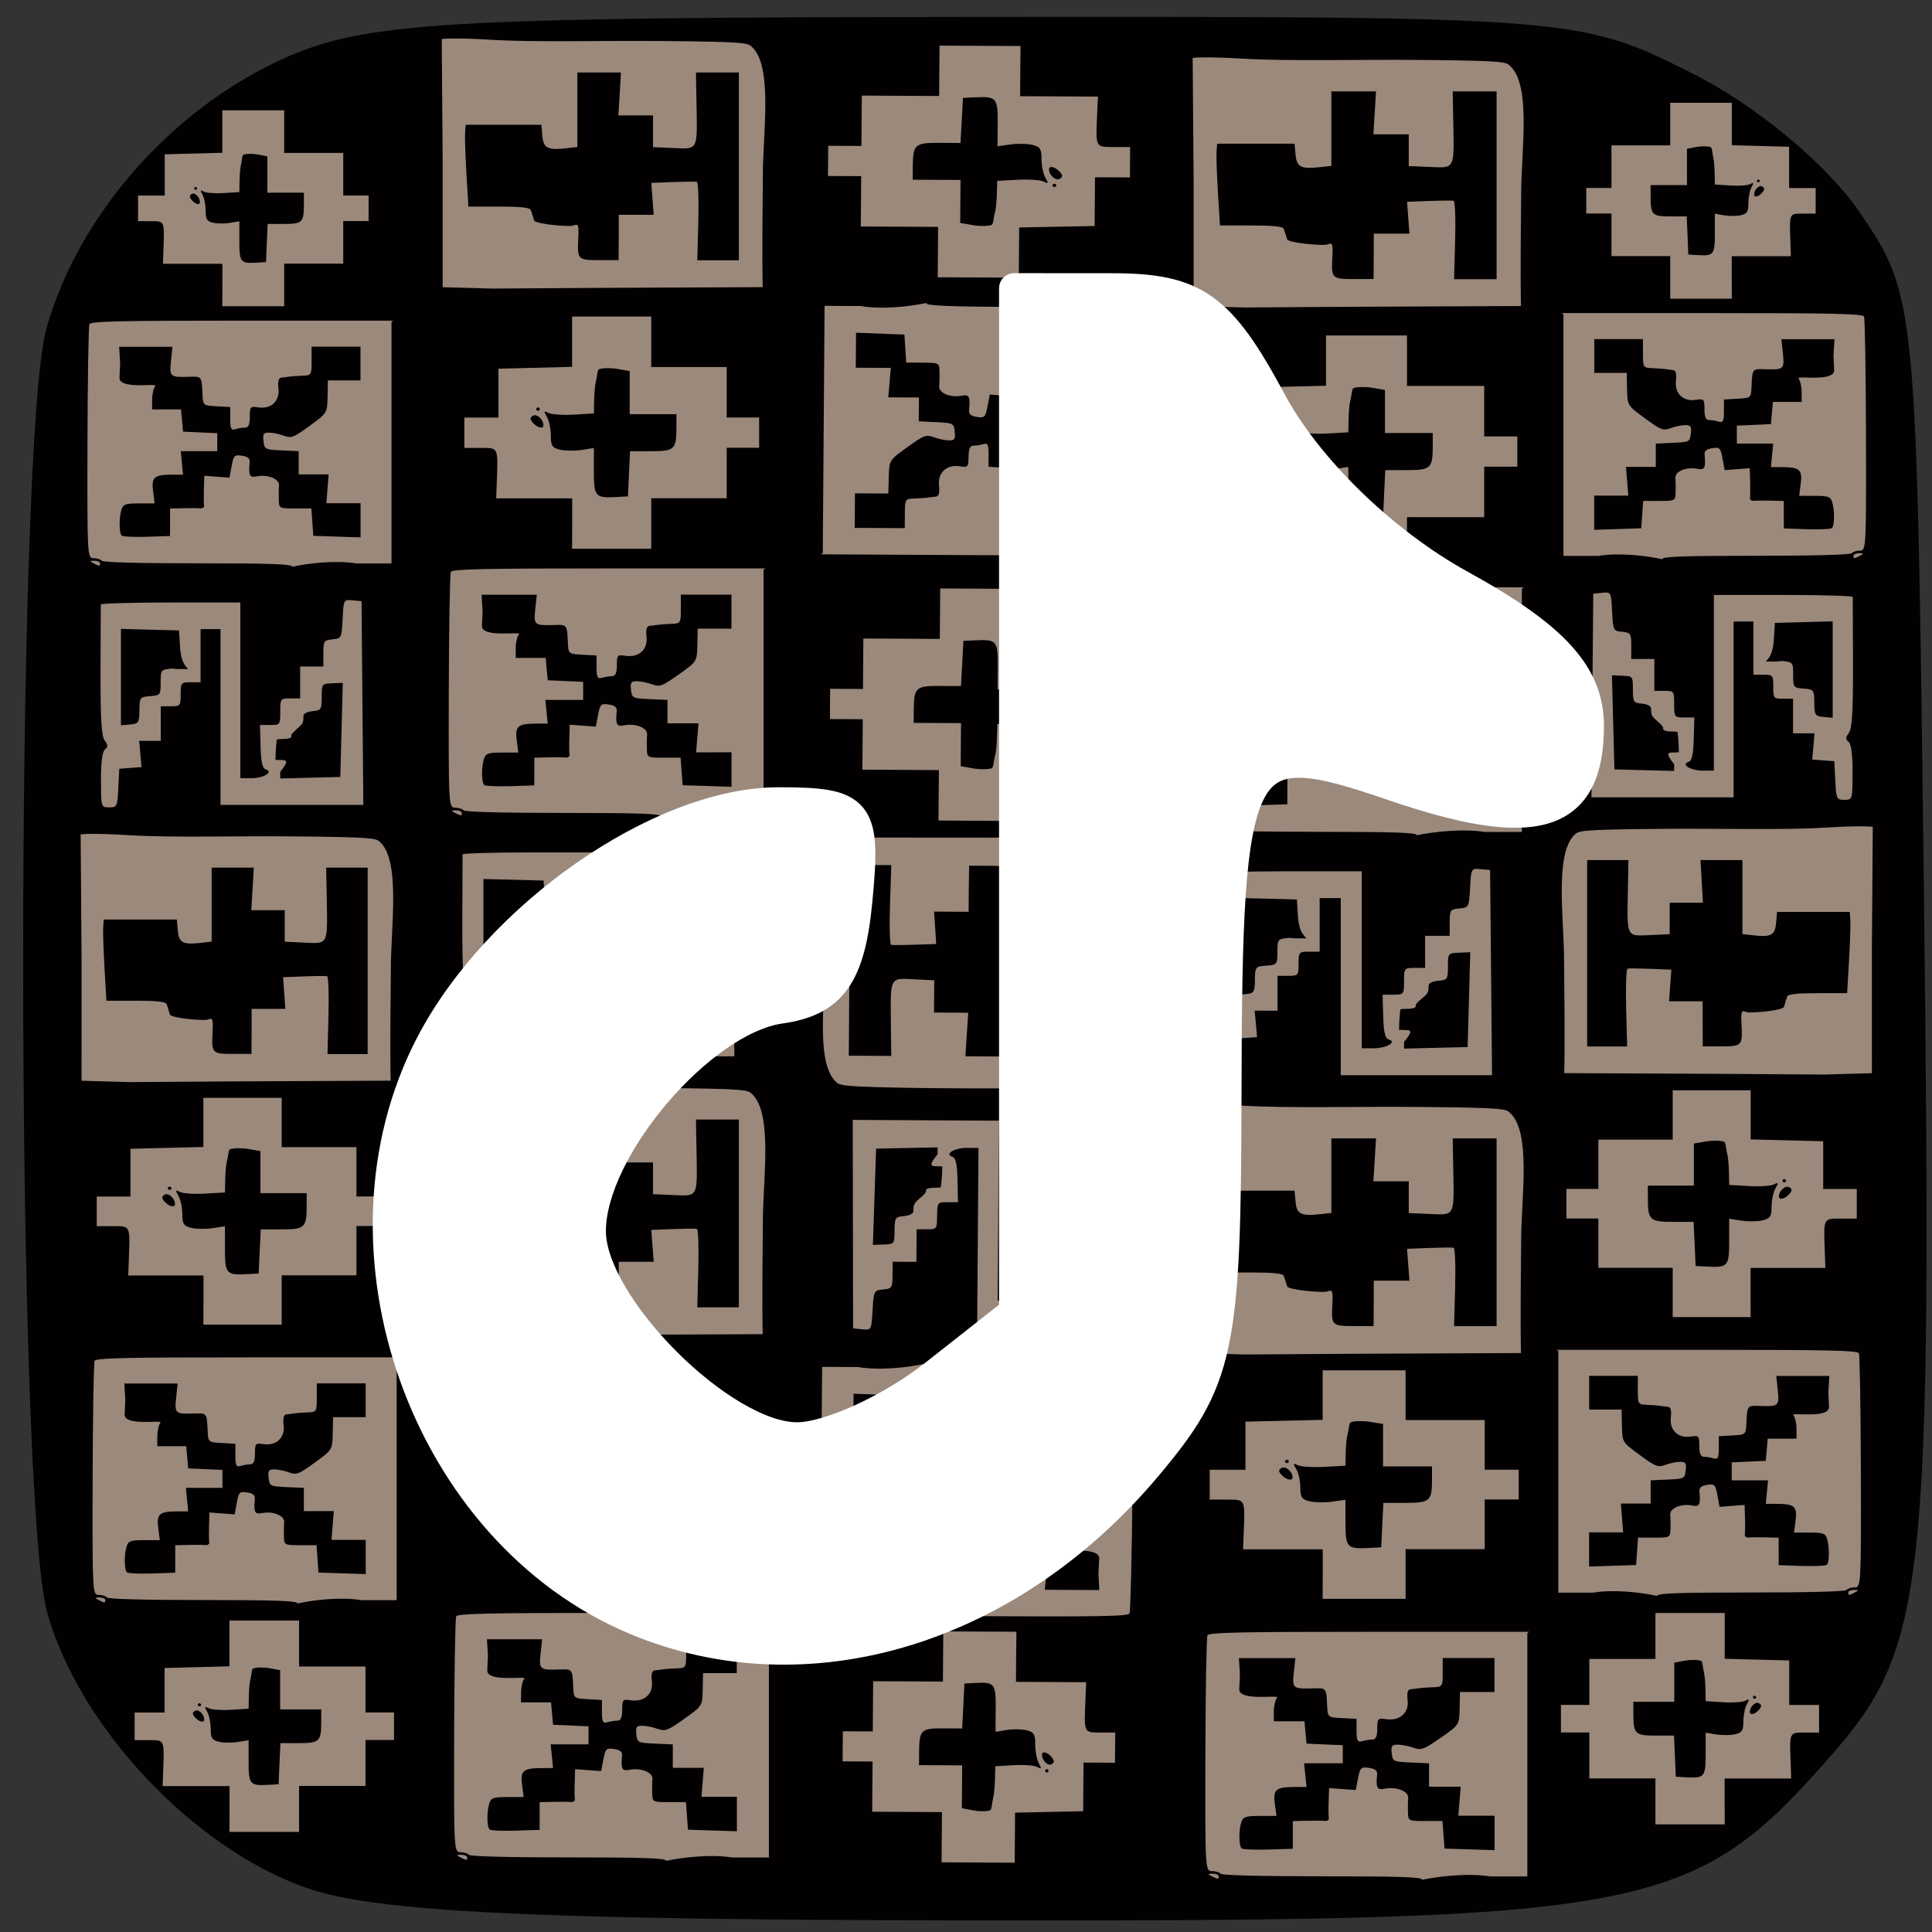 <?xml version="1.0" encoding="UTF-8" standalone="no"?>
<svg
   version="1.1"
   viewBox="-5 -10 32 32"
   id="svg2"
   width="32"
   height="32"
   xml:space="preserve"
   xmlns="http://www.w3.org/2000/svg"
   xmlns:svg="http://www.w3.org/2000/svg"><rect x="-5" y="-10" width="32" height="32" fill="#333333" stroke="none"/><defs
     id="defs2" /><g
     id="g425"><path
       style="fill:#020000;fill-opacity:1;stroke-width:3.407"
       d="M 0.071,21.268 C -1.807,20.605 -3.695,18.595 -4.22,16.702 -4.741,14.827 -4.752,-2.683 -4.233,-4.55 c 0.519,-1.869 2.06,-3.63 3.913,-4.472 1.349,-0.613 2.629,-0.691 11.495,-0.698 9.882,-0.008 9.994,6.133e-4 11.835,0.925 1.078,0.541 2.253,1.516 2.798,2.32 0.934,1.379 0.94,1.444 1.057,11.184 0.139,11.644 0.039,12.572 -1.548,14.381 -2.272,2.588 -2.991,2.728 -13.973,2.718 C 3.898,21.802 1.216,21.673 0.071,21.268 Z"
       id="path388" /><g
       id="g396"
       transform="matrix(1.644,0,0,1.069,2.497,-0.83)"
       style="fill:#9b897c;fill-opacity:1"><g
         id="g389"
         transform="matrix(0.829,0,0,1,2.719,-13.663)"
         style="fill:#9b897c;fill-opacity:1"><path
           style="fill:#9b897c;fill-opacity:1;stroke-width:0.282"
           d="m -5.167,29.927 c -4.75e-4,-0.039 -0.256,-0.051 -1.145,-0.051 -0.721,0 -1.154,-0.015 -1.169,-0.04 -0.013,-0.022 -0.059,-0.04 -0.101,-0.04 -0.075,0 -0.076,-0.045 -0.073,-1.786 0.002,-0.983 0.013,-1.811 0.024,-1.84 0.016,-0.044 0.364,-0.054 1.856,-0.054 h 1.836 l -0.021,0.02 v 1.871 1.871 l -0.428,-1.5e-5 c -0.253,-0.054 -0.588,-0.002 -0.778,0.051 z m -1.484,-0.688 v -0.212 l 0.158,-0.005 c 0.087,-0.003 0.181,-0.002 0.21,0.002 0.028,0.004 0.049,-0.017 0.045,-0.046 -0.004,-0.029 -0.005,-0.144 -0.002,-0.256 l 0.005,-0.203 0.153,0.015 0.153,0.015 0.026,-0.18 c 0.024,-0.165 0.034,-0.178 0.126,-0.16 0.072,0.014 0.098,0.043 0.093,0.105 -0.015,0.2 -2.53e-4,0.238 0.086,0.215 0.136,-0.036 0.279,0.04 0.271,0.144 -0.004,0.05 -0.005,0.15 -0.003,0.222 0.004,0.13 0.006,0.131 0.2,0.131 h 0.196 l 0.012,0.212 0.012,0.212 0.287,0.012 0.287,0.012 v -0.265 -0.265 l -0.208,5.6e-5 -0.208,5.5e-5 0.014,-0.223 0.014,-0.223 h -0.182 -0.182 v -0.18 -0.18 l -0.208,-0.012 c -0.203,-0.012 -0.208,-0.015 -0.22,-0.144 -0.01,-0.109 0.001,-0.131 0.067,-0.131 0.044,0 0.125,0.021 0.18,0.047 0.092,0.043 0.118,0.03 0.314,-0.152 0.213,-0.198 0.214,-0.199 0.218,-0.451 l 0.004,-0.253 h 0.198 0.198 V 26.782 26.519 h -0.297 -0.297 v 0.222 c 0,0.219 -0.002,0.223 -0.119,0.228 -0.065,0.003 -0.136,0.01 -0.158,0.015 -0.022,0.006 -0.062,0.012 -0.09,0.015 -0.034,0.003 -0.046,0.056 -0.036,0.163 0.019,0.199 -0.088,0.328 -0.245,0.298 -0.098,-0.019 -0.103,-0.011 -0.103,0.146 0,0.117 -0.017,0.167 -0.056,0.167 -0.031,0 -0.084,0.011 -0.119,0.025 -0.051,0.02 -0.063,-0.008 -0.063,-0.159 v -0.184 l -0.165,-0.012 c -0.165,-0.012 -0.165,-0.013 -0.172,-0.184 -0.01,-0.284 -0.008,-0.28 -0.167,-0.273 -0.226,0.01 -0.236,-9.58e-4 -0.216,-0.244 l 0.018,-0.221 h -0.324 -0.324 l 0.012,0.253 -0.008,0.223 c -0.007,0.194 0.467,0.081 0.435,0.131 -0.021,0.033 -0.038,0.129 -0.038,0.212 l -6.15e-4,0.152 h 0.176 0.176 l 0.012,0.172 0.012,0.172 0.208,0.012 0.208,0.012 v 0.139 0.139 h -0.222 -0.222 l 0.014,0.182 0.014,0.182 -0.139,6.29e-4 c -0.212,9.58e-4 -0.247,0.041 -0.225,0.257 l 0.019,0.188 h -0.189 c -0.163,0 -0.193,0.013 -0.213,0.091 -0.033,0.125 -0.031,0.375 0.003,0.409 0.015,0.016 0.153,0.023 0.307,0.017 l 0.279,-0.012 z m -0.93,0.637 c -0.051,-0.034 -0.049,-0.039 0.01,-0.04 0.038,-3.44e-4 0.069,0.018 0.069,0.04 0,0.049 -0.004,0.049 -0.079,0 z"
           id="path389" /></g><g
         id="g391"
         transform="matrix(0.829,0,0,1,2.719,-21.663)"
         style="fill:#9b897c;fill-opacity:1"><path
           style="fill:#9b897c;fill-opacity:1;stroke-width:0.332"
           d="m -6.308,33.229 v -0.382 H -6.765 -7.222 l 0.007,-0.242 c 0.016,-0.538 0.022,-0.522 -0.195,-0.522 H -7.605 V 31.853 31.624 l 0.205,8.8e-5 0.205,8.8e-5 v -0.37 -0.37 l 0.443,-0.014 0.443,-0.014 V 30.475 30.095 h 0.476 0.476 v 0.382 0.382 h 0.454 0.454 v 0.382 0.382 h 0.195 0.195 v 0.229 0.229 h -0.195 -0.195 v 0.382 0.382 h -0.454 -0.454 v 0.382 0.382 h -0.476 -0.476 z m 0.683,-0.752 0.013,-0.344 h 0.253 c 0.282,0 0.305,-0.027 0.305,-0.361 v -0.2 h -0.281 -0.281 v -0.326 -0.326 l -0.145,-0.032 c -0.08,-0.018 -0.18,-0.016 -0.223,0.003 -0.024,0.017 -0.019,0.094 -0.043,0.212 -0.008,0.047 -0.016,0.17 -0.017,0.272 l -0.003,0.186 -0.241,0.018 c -0.133,0.01 -0.27,-0.002 -0.306,-0.026 -0.055,-0.036 -0.058,-0.026 -0.018,0.06 0.026,0.057 0.047,0.185 0.047,0.284 0,0.151 0.018,0.186 0.11,0.213 0.061,0.018 0.177,0.02 0.259,0.004 l 0.149,-0.029 v 0.349 c 0,0.384 0.017,0.409 0.259,0.393 l 0.151,-0.01 z m -1.029,-0.739 c -0.002,-0.088 -0.08,-0.176 -0.126,-0.142 -0.038,0.028 -0.038,0.054 4.58e-4,0.108 0.054,0.077 0.127,0.097 0.126,0.034 z m -0.043,-0.242 c 0,-0.014 -0.01,-0.025 -0.022,-0.025 -0.012,0 -0.022,0.011 -0.022,0.025 0,0.014 0.01,0.025 0.022,0.025 0.012,0 0.022,-0.011 0.022,-0.025 z"
           id="path390" /><path
           style="fill:#9b897c;fill-opacity:1;stroke-width:0.288"
           d="m -7.554,25.171 c 0,-0.28 0.017,-0.442 0.049,-0.475 0.039,-0.04 0.038,-0.069 -0.003,-0.137 -0.04,-0.065 -0.052,-0.33 -0.051,-1.082 0.001,-0.547 0.003,-1.009 0.003,-1.026 7.16e-4,-0.017 0.383,-0.031 0.849,-0.031 h 0.847 v 1.361 1.361 h 0.136 c 0.149,0 0.272,-0.097 0.173,-0.136 -0.041,-0.016 -0.058,-0.114 -0.063,-0.355 l -0.007,-0.333 h 0.123 c 0.12,0 0.123,-0.004 0.123,-0.206 0,-0.202 0.003,-0.206 0.121,-0.206 h 0.121 v -0.247 -0.247 h 0.141 0.141 v -0.204 c 0,-0.191 0.007,-0.204 0.111,-0.217 0.108,-0.013 0.111,-0.02 0.123,-0.315 0.012,-0.301 0.012,-0.302 0.121,-0.289 l 0.109,0.013 0.011,1.578 0.011,1.578 H -5.234 -6.101 V 24.193 22.832 h -0.121 -0.121 v 0.412 0.412 h -0.121 c -0.117,0 -0.121,0.007 -0.121,0.186 0,0.179 -0.004,0.186 -0.121,0.186 h -0.121 v 0.268 0.268 l -0.131,-2.6e-5 -0.131,-2.6e-5 0.014,0.203 0.014,0.203 -0.135,0.013 -0.135,0.013 -0.012,0.299 c -0.011,0.287 -0.016,0.299 -0.111,0.299 -0.099,0 -0.099,-0.001 -0.099,-0.425 z m 2.924,-0.778 0.015,-0.728 -0.128,0.007 c -0.126,0.006 -0.128,0.01 -0.128,0.213 0,0.194 -0.006,0.207 -0.111,0.219 -0.063,0.007 -0.111,0.038 -0.111,0.072 0,0.109 -0.005,0.121 -0.083,0.207 -0.113,0.123 -0.036,0.105 -0.078,0.134 -0.045,0.033 -0.163,0.007 -0.163,0.032 -0.013,0.118 -0.014,0.262 -0.016,0.308 0.112,0.015 0.196,-0.036 0.058,0.187 v 0.103 l 0.365,-0.012 0.365,-0.012 z m -2.457,-0.303 c 0.003,-0.201 0.007,-0.207 0.131,-0.219 0.124,-0.012 0.128,-0.019 0.128,-0.212 0,-0.197 0.002,-0.199 0.141,-0.216 0.063,0.015 0.129,0.005 0.194,0.008 -0.064,-0.076 -0.091,-0.169 -0.1,-0.351 l -0.012,-0.247 -0.353,-0.012 -0.353,-0.012 v 0.747 0.747 l 0.111,-0.013 c 0.104,-0.012 0.111,-0.026 0.114,-0.219 z"
           id="path391" /></g><g
         id="g393"
         transform="matrix(0.829,0,0,1,2.667,-29.726)"
         style="fill:#9b897c;fill-opacity:1"><path
           style="fill:#9b897c;fill-opacity:1;stroke-width:0.282"
           d="m -5.167,29.927 c -4.75e-4,-0.039 -0.256,-0.051 -1.145,-0.051 -0.721,0 -1.154,-0.015 -1.169,-0.04 -0.013,-0.022 -0.059,-0.04 -0.101,-0.04 -0.075,0 -0.076,-0.045 -0.073,-1.786 0.002,-0.983 0.013,-1.811 0.024,-1.84 0.016,-0.044 0.364,-0.054 1.856,-0.054 h 1.836 l -0.021,0.02 v 1.871 1.871 l -0.428,-1.5e-5 c -0.253,-0.054 -0.588,-0.002 -0.778,0.051 z m -1.484,-0.688 v -0.212 l 0.158,-0.005 c 0.087,-0.003 0.181,-0.002 0.21,0.002 0.028,0.004 0.049,-0.017 0.045,-0.046 -0.004,-0.029 -0.005,-0.144 -0.002,-0.256 l 0.005,-0.203 0.153,0.015 0.153,0.015 0.026,-0.18 c 0.024,-0.165 0.034,-0.178 0.126,-0.16 0.072,0.014 0.098,0.043 0.093,0.105 -0.015,0.2 -2.53e-4,0.238 0.086,0.215 0.136,-0.036 0.279,0.04 0.271,0.144 -0.004,0.05 -0.005,0.15 -0.003,0.222 0.004,0.13 0.006,0.131 0.2,0.131 h 0.196 l 0.012,0.212 0.012,0.212 0.287,0.012 0.287,0.012 v -0.265 -0.265 l -0.208,5.6e-5 -0.208,5.5e-5 0.014,-0.223 0.014,-0.223 h -0.182 -0.182 v -0.18 -0.18 l -0.208,-0.012 c -0.203,-0.012 -0.208,-0.015 -0.22,-0.144 -0.01,-0.109 0.001,-0.131 0.067,-0.131 0.044,0 0.125,0.021 0.18,0.047 0.092,0.043 0.118,0.03 0.314,-0.152 0.213,-0.198 0.214,-0.199 0.218,-0.451 l 0.004,-0.253 h 0.198 0.198 V 26.782 26.519 h -0.297 -0.297 v 0.222 c 0,0.219 -0.002,0.223 -0.119,0.228 -0.065,0.003 -0.136,0.01 -0.158,0.015 -0.022,0.006 -0.062,0.012 -0.09,0.015 -0.034,0.003 -0.046,0.056 -0.036,0.163 0.019,0.199 -0.088,0.328 -0.245,0.298 -0.098,-0.019 -0.103,-0.011 -0.103,0.146 0,0.117 -0.017,0.167 -0.056,0.167 -0.031,0 -0.084,0.011 -0.119,0.025 -0.051,0.02 -0.063,-0.008 -0.063,-0.159 v -0.184 l -0.165,-0.012 c -0.165,-0.012 -0.165,-0.013 -0.172,-0.184 -0.01,-0.284 -0.008,-0.28 -0.167,-0.273 -0.226,0.01 -0.236,-9.58e-4 -0.216,-0.244 l 0.018,-0.221 h -0.324 -0.324 l 0.012,0.253 -0.008,0.223 c -0.007,0.194 0.467,0.081 0.435,0.131 -0.021,0.033 -0.038,0.129 -0.038,0.212 l -6.15e-4,0.152 h 0.176 0.176 l 0.012,0.172 0.012,0.172 0.208,0.012 0.208,0.012 v 0.139 0.139 h -0.222 -0.222 l 0.014,0.182 0.014,0.182 -0.139,6.29e-4 c -0.212,9.58e-4 -0.247,0.041 -0.225,0.257 l 0.019,0.188 h -0.189 c -0.163,0 -0.193,0.013 -0.213,0.091 -0.033,0.125 -0.031,0.375 0.003,0.409 0.015,0.016 0.153,0.023 0.307,0.017 l 0.279,-0.012 z m -0.93,0.637 c -0.051,-0.034 -0.049,-0.039 0.01,-0.04 0.038,-3.44e-4 0.069,0.018 0.069,0.04 0,0.049 -0.004,0.049 -0.079,0 z"
           id="path392" /><path
           style="fill:#9b897c;fill-opacity:1;stroke-width:0.288"
           d="m -7.727,37.893 1.885e-4,-1.908 -0.011,-1.908 c 0,0 0.102,-0.027 0.599,0.012 0.497,0.039 1.284,0.01 1.985,0.018 1.01,0.011 1.01,0.031 1.06,0.094 0.244,0.303 0.126,1.318 0.126,1.952 -0.012,1.433 -0.003,1.627 -0.002,1.739 l -1.884,0.011 -1.287,0.011 m 1.481,-0.784 v -0.351 h 0.205 0.205 l -0.014,-0.245 -0.014,-0.245 0.253,-0.013 c 0.139,-0.007 0.266,-0.009 0.282,-0.003 0.016,0.005 0.024,0.279 0.017,0.608 l -0.012,0.598 h 0.244 0.244 v -1.444 -1.444 h -0.252 -0.252 l 0.007,0.485 c 0.01,0.719 0.02,0.694 -0.27,0.677 l -0.241,-0.014 v -0.244 -0.244 h -0.203 -0.203 l 0.015,-0.33 0.015,-0.33 h -0.256 -0.256 v 0.573 0.573 l -0.129,0.019 c -0.219,0.033 -0.269,-5.61e-4 -0.282,-0.19 l -0.012,-0.171 h -0.444 -0.444 l -0.007,0.124 c -0.004,0.068 0.004,0.351 0.016,0.629 l 0.023,0.505 h 0.358 c 0.252,0 0.363,0.015 0.374,0.052 0.009,0.028 0.026,0.101 0.039,0.16 0.013,0.06 0.421,0.102 0.459,0.081 0.062,-0.034 0.068,-0.013 0.06,0.195 -0.013,0.328 -0.006,0.336 0.25,0.336 h 0.223 z"
           id="path393" /></g><g
         id="g394"
         transform="matrix(0.655,0,0,0.864,1.812,-32.871)"
         style="fill:#9b897c;fill-opacity:1"><path
           style="fill:#9b897c;fill-opacity:1;stroke-width:0.332"
           d="m -6.308,33.229 v -0.382 H -6.765 -7.222 l 0.007,-0.242 c 0.016,-0.538 0.022,-0.522 -0.195,-0.522 H -7.605 V 31.853 31.624 l 0.205,8.8e-5 0.205,8.8e-5 v -0.37 -0.37 l 0.443,-0.014 0.443,-0.014 V 30.475 30.095 h 0.476 0.476 v 0.382 0.382 h 0.454 0.454 v 0.382 0.382 h 0.195 0.195 v 0.229 0.229 h -0.195 -0.195 v 0.382 0.382 h -0.454 -0.454 v 0.382 0.382 h -0.476 -0.476 z m 0.683,-0.752 0.013,-0.344 h 0.253 c 0.282,0 0.305,-0.027 0.305,-0.361 v -0.2 h -0.281 -0.281 v -0.326 -0.326 l -0.145,-0.032 c -0.08,-0.018 -0.18,-0.016 -0.223,0.003 -0.024,0.017 -0.019,0.094 -0.043,0.212 -0.008,0.047 -0.016,0.17 -0.017,0.272 l -0.003,0.186 -0.241,0.018 c -0.133,0.01 -0.27,-0.002 -0.306,-0.026 -0.055,-0.036 -0.058,-0.026 -0.018,0.06 0.026,0.057 0.047,0.185 0.047,0.284 0,0.151 0.018,0.186 0.11,0.213 0.061,0.018 0.177,0.02 0.259,0.004 l 0.149,-0.029 v 0.349 c 0,0.384 0.017,0.409 0.259,0.393 l 0.151,-0.01 z m -1.029,-0.739 c -0.002,-0.088 -0.08,-0.176 -0.126,-0.142 -0.038,0.028 -0.038,0.054 4.58e-4,0.108 0.054,0.077 0.127,0.097 0.126,0.034 z m -0.043,-0.242 c 0,-0.014 -0.01,-0.025 -0.022,-0.025 -0.012,0 -0.022,0.011 -0.022,0.025 0,0.014 0.01,0.025 0.022,0.025 0.012,0 0.022,-0.011 0.022,-0.025 z"
           id="path394" /></g><g
         id="g395"
         transform="matrix(0.737,0,0,0.932,2.401,-11.518)"
         style="fill:#9b897c;fill-opacity:1"><path
           style="fill:#9b897c;fill-opacity:1;stroke-width:0.332"
           d="m -6.308,33.229 v -0.382 H -6.765 -7.222 l 0.007,-0.242 c 0.016,-0.538 0.022,-0.522 -0.195,-0.522 H -7.605 V 31.853 31.624 l 0.205,8.8e-5 0.205,8.8e-5 v -0.37 -0.37 l 0.443,-0.014 0.443,-0.014 V 30.475 30.095 h 0.476 0.476 v 0.382 0.382 h 0.454 0.454 v 0.382 0.382 h 0.195 0.195 v 0.229 0.229 h -0.195 -0.195 v 0.382 0.382 h -0.454 -0.454 v 0.382 0.382 h -0.476 -0.476 z m 0.683,-0.752 0.013,-0.344 h 0.253 c 0.282,0 0.305,-0.027 0.305,-0.361 v -0.2 h -0.281 -0.281 v -0.326 -0.326 l -0.145,-0.032 c -0.08,-0.018 -0.18,-0.016 -0.223,0.003 -0.024,0.017 -0.019,0.094 -0.043,0.212 -0.008,0.047 -0.016,0.17 -0.017,0.272 l -0.003,0.186 -0.241,0.018 c -0.133,0.01 -0.27,-0.002 -0.306,-0.026 -0.055,-0.036 -0.058,-0.026 -0.018,0.06 0.026,0.057 0.047,0.185 0.047,0.284 0,0.151 0.018,0.186 0.11,0.213 0.061,0.018 0.177,0.02 0.259,0.004 l 0.149,-0.029 v 0.349 c 0,0.384 0.017,0.409 0.259,0.393 l 0.151,-0.01 z m -1.029,-0.739 c -0.002,-0.088 -0.08,-0.176 -0.126,-0.142 -0.038,0.028 -0.038,0.054 4.58e-4,0.108 0.054,0.077 0.127,0.097 0.126,0.034 z m -0.043,-0.242 c 0,-0.014 -0.01,-0.025 -0.022,-0.025 -0.012,0 -0.022,0.011 -0.022,0.025 0,0.014 0.01,0.025 0.022,0.025 0.012,0 0.022,-0.011 0.022,-0.025 z"
           id="path395" /></g></g><g
       id="g403"
       transform="matrix(-1.683,-0.009,0.008,-1.094,7.579,12.8)"
       style="fill:#9b897c;fill-opacity:1"><g
         id="g397"
         transform="matrix(0.829,0,0,1,2.719,-13.663)"
         style="fill:#9b897c;fill-opacity:1"><path
           style="fill:#9b897c;fill-opacity:1;stroke-width:0.282"
           d="m -5.167,29.927 c -4.75e-4,-0.039 -0.256,-0.051 -1.145,-0.051 -0.721,0 -1.154,-0.015 -1.169,-0.04 -0.013,-0.022 -0.059,-0.04 -0.101,-0.04 -0.075,0 -0.076,-0.045 -0.073,-1.786 0.002,-0.983 0.013,-1.811 0.024,-1.84 0.016,-0.044 0.364,-0.054 1.856,-0.054 h 1.836 l -0.021,0.02 v 1.871 1.871 l -0.428,-1.5e-5 c -0.253,-0.054 -0.588,-0.002 -0.778,0.051 z m -1.484,-0.688 v -0.212 l 0.158,-0.005 c 0.087,-0.003 0.181,-0.002 0.21,0.002 0.028,0.004 0.049,-0.017 0.045,-0.046 -0.004,-0.029 -0.005,-0.144 -0.002,-0.256 l 0.005,-0.203 0.153,0.015 0.153,0.015 0.026,-0.18 c 0.024,-0.165 0.034,-0.178 0.126,-0.16 0.072,0.014 0.098,0.043 0.093,0.105 -0.015,0.2 -2.53e-4,0.238 0.086,0.215 0.136,-0.036 0.279,0.04 0.271,0.144 -0.004,0.05 -0.005,0.15 -0.003,0.222 0.004,0.13 0.006,0.131 0.2,0.131 h 0.196 l 0.012,0.212 0.012,0.212 0.287,0.012 0.287,0.012 v -0.265 -0.265 l -0.208,5.6e-5 -0.208,5.5e-5 0.014,-0.223 0.014,-0.223 h -0.182 -0.182 v -0.18 -0.18 l -0.208,-0.012 c -0.203,-0.012 -0.208,-0.015 -0.22,-0.144 -0.01,-0.109 0.001,-0.131 0.067,-0.131 0.044,0 0.125,0.021 0.18,0.047 0.092,0.043 0.118,0.03 0.314,-0.152 0.213,-0.198 0.214,-0.199 0.218,-0.451 l 0.004,-0.253 h 0.198 0.198 V 26.782 26.519 h -0.297 -0.297 v 0.222 c 0,0.219 -0.002,0.223 -0.119,0.228 -0.065,0.003 -0.136,0.01 -0.158,0.015 -0.022,0.006 -0.062,0.012 -0.09,0.015 -0.034,0.003 -0.046,0.056 -0.036,0.163 0.019,0.199 -0.088,0.328 -0.245,0.298 -0.098,-0.019 -0.103,-0.011 -0.103,0.146 0,0.117 -0.017,0.167 -0.056,0.167 -0.031,0 -0.084,0.011 -0.119,0.025 -0.051,0.02 -0.063,-0.008 -0.063,-0.159 v -0.184 l -0.165,-0.012 c -0.165,-0.012 -0.165,-0.013 -0.172,-0.184 -0.01,-0.284 -0.008,-0.28 -0.167,-0.273 -0.226,0.01 -0.236,-9.58e-4 -0.216,-0.244 l 0.018,-0.221 h -0.324 -0.324 l 0.012,0.253 -0.008,0.223 c -0.007,0.194 0.467,0.081 0.435,0.131 -0.021,0.033 -0.038,0.129 -0.038,0.212 l -6.15e-4,0.152 h 0.176 0.176 l 0.012,0.172 0.012,0.172 0.208,0.012 0.208,0.012 v 0.139 0.139 h -0.222 -0.222 l 0.014,0.182 0.014,0.182 -0.139,6.29e-4 c -0.212,9.58e-4 -0.247,0.041 -0.225,0.257 l 0.019,0.188 h -0.189 c -0.163,0 -0.193,0.013 -0.213,0.091 -0.033,0.125 -0.031,0.375 0.003,0.409 0.015,0.016 0.153,0.023 0.307,0.017 l 0.279,-0.012 z m -0.93,0.637 c -0.051,-0.034 -0.049,-0.039 0.01,-0.04 0.038,-3.44e-4 0.069,0.018 0.069,0.04 0,0.049 -0.004,0.049 -0.079,0 z"
           id="path396" /></g><g
         id="g398"
         transform="matrix(0.829,0,0,1,2.719,-21.663)"
         style="fill:#9b897c;fill-opacity:1"><path
           style="fill:#9b897c;fill-opacity:1;stroke-width:0.332"
           d="m -6.308,33.229 v -0.382 H -6.765 -7.222 l 0.007,-0.242 c 0.016,-0.538 0.022,-0.522 -0.195,-0.522 H -7.605 V 31.853 31.624 l 0.205,8.8e-5 0.205,8.8e-5 v -0.37 -0.37 l 0.443,-0.014 0.443,-0.014 V 30.475 30.095 h 0.476 0.476 v 0.382 0.382 h 0.454 0.454 v 0.382 0.382 h 0.195 0.195 v 0.229 0.229 h -0.195 -0.195 v 0.382 0.382 h -0.454 -0.454 v 0.382 0.382 h -0.476 -0.476 z m 0.683,-0.752 0.013,-0.344 h 0.253 c 0.282,0 0.305,-0.027 0.305,-0.361 v -0.2 h -0.281 -0.281 v -0.326 -0.326 l -0.145,-0.032 c -0.08,-0.018 -0.18,-0.016 -0.223,0.003 -0.024,0.017 -0.019,0.094 -0.043,0.212 -0.008,0.047 -0.016,0.17 -0.017,0.272 l -0.003,0.186 -0.241,0.018 c -0.133,0.01 -0.27,-0.002 -0.306,-0.026 -0.055,-0.036 -0.058,-0.026 -0.018,0.06 0.026,0.057 0.047,0.185 0.047,0.284 0,0.151 0.018,0.186 0.11,0.213 0.061,0.018 0.177,0.02 0.259,0.004 l 0.149,-0.029 v 0.349 c 0,0.384 0.017,0.409 0.259,0.393 l 0.151,-0.01 z m -1.029,-0.739 c -0.002,-0.088 -0.08,-0.176 -0.126,-0.142 -0.038,0.028 -0.038,0.054 4.58e-4,0.108 0.054,0.077 0.127,0.097 0.126,0.034 z m -0.043,-0.242 c 0,-0.014 -0.01,-0.025 -0.022,-0.025 -0.012,0 -0.022,0.011 -0.022,0.025 0,0.014 0.01,0.025 0.022,0.025 0.012,0 0.022,-0.011 0.022,-0.025 z"
           id="path397" /><path
           style="fill:#9b897c;fill-opacity:1;stroke-width:0.288"
           d="m -7.554,25.171 c 0,-0.28 0.017,-0.442 0.049,-0.475 0.039,-0.04 0.038,-0.069 -0.003,-0.137 -0.04,-0.065 -0.052,-0.33 -0.051,-1.082 0.001,-0.547 0.003,-1.009 0.003,-1.026 7.16e-4,-0.017 0.383,-0.031 0.849,-0.031 h 0.847 v 1.361 1.361 h 0.136 c 0.149,0 0.272,-0.097 0.173,-0.136 -0.041,-0.016 -0.058,-0.114 -0.063,-0.355 l -0.007,-0.333 h 0.123 c 0.12,0 0.123,-0.004 0.123,-0.206 0,-0.202 0.003,-0.206 0.121,-0.206 h 0.121 v -0.247 -0.247 h 0.141 0.141 v -0.204 c 0,-0.191 0.007,-0.204 0.111,-0.217 0.108,-0.013 0.111,-0.02 0.123,-0.315 0.012,-0.301 0.012,-0.302 0.121,-0.289 l 0.109,0.013 0.011,1.578 0.011,1.578 H -5.234 -6.101 V 24.193 22.832 h -0.121 -0.121 v 0.412 0.412 h -0.121 c -0.117,0 -0.121,0.007 -0.121,0.186 0,0.179 -0.004,0.186 -0.121,0.186 h -0.121 v 0.268 0.268 l -0.131,-2.6e-5 -0.131,-2.6e-5 0.014,0.203 0.014,0.203 -0.135,0.013 -0.135,0.013 -0.012,0.299 c -0.011,0.287 -0.016,0.299 -0.111,0.299 -0.099,0 -0.099,-0.001 -0.099,-0.425 z m 2.924,-0.778 0.015,-0.728 -0.128,0.007 c -0.126,0.006 -0.128,0.01 -0.128,0.213 0,0.194 -0.006,0.207 -0.111,0.219 -0.063,0.007 -0.111,0.038 -0.111,0.072 0,0.109 -0.005,0.121 -0.083,0.207 -0.113,0.123 -0.036,0.105 -0.078,0.134 -0.045,0.033 -0.163,0.007 -0.163,0.032 -0.013,0.118 -0.014,0.262 -0.016,0.308 0.112,0.015 0.196,-0.036 0.058,0.187 v 0.103 l 0.365,-0.012 0.365,-0.012 z m -2.457,-0.303 c 0.003,-0.201 0.007,-0.207 0.131,-0.219 0.124,-0.012 0.128,-0.019 0.128,-0.212 0,-0.197 0.002,-0.199 0.141,-0.216 0.063,0.015 0.129,0.005 0.194,0.008 -0.064,-0.076 -0.091,-0.169 -0.1,-0.351 l -0.012,-0.247 -0.353,-0.012 -0.353,-0.012 v 0.747 0.747 l 0.111,-0.013 c 0.104,-0.012 0.111,-0.026 0.114,-0.219 z"
           id="path398" /></g><g
         id="g400"
         transform="matrix(0.829,0,0,1,2.667,-29.726)"
         style="fill:#9b897c;fill-opacity:1"><path
           style="fill:#9b897c;fill-opacity:1;stroke-width:0.282"
           d="m -5.167,29.927 c -4.75e-4,-0.039 -0.256,-0.051 -1.145,-0.051 -0.721,0 -1.154,-0.015 -1.169,-0.04 -0.013,-0.022 -0.059,-0.04 -0.101,-0.04 -0.075,0 -0.076,-0.045 -0.073,-1.786 0.002,-0.983 0.013,-1.811 0.024,-1.84 0.016,-0.044 0.364,-0.054 1.856,-0.054 h 1.836 l -0.021,0.02 v 1.871 1.871 l -0.428,-1.5e-5 c -0.253,-0.054 -0.588,-0.002 -0.778,0.051 z m -1.484,-0.688 v -0.212 l 0.158,-0.005 c 0.087,-0.003 0.181,-0.002 0.21,0.002 0.028,0.004 0.049,-0.017 0.045,-0.046 -0.004,-0.029 -0.005,-0.144 -0.002,-0.256 l 0.005,-0.203 0.153,0.015 0.153,0.015 0.026,-0.18 c 0.024,-0.165 0.034,-0.178 0.126,-0.16 0.072,0.014 0.098,0.043 0.093,0.105 -0.015,0.2 -2.53e-4,0.238 0.086,0.215 0.136,-0.036 0.279,0.04 0.271,0.144 -0.004,0.05 -0.005,0.15 -0.003,0.222 0.004,0.13 0.006,0.131 0.2,0.131 h 0.196 l 0.012,0.212 0.012,0.212 0.287,0.012 0.287,0.012 v -0.265 -0.265 l -0.208,5.6e-5 -0.208,5.5e-5 0.014,-0.223 0.014,-0.223 h -0.182 -0.182 v -0.18 -0.18 l -0.208,-0.012 c -0.203,-0.012 -0.208,-0.015 -0.22,-0.144 -0.01,-0.109 0.001,-0.131 0.067,-0.131 0.044,0 0.125,0.021 0.18,0.047 0.092,0.043 0.118,0.03 0.314,-0.152 0.213,-0.198 0.214,-0.199 0.218,-0.451 l 0.004,-0.253 h 0.198 0.198 V 26.782 26.519 h -0.297 -0.297 v 0.222 c 0,0.219 -0.002,0.223 -0.119,0.228 -0.065,0.003 -0.136,0.01 -0.158,0.015 -0.022,0.006 -0.062,0.012 -0.09,0.015 -0.034,0.003 -0.046,0.056 -0.036,0.163 0.019,0.199 -0.088,0.328 -0.245,0.298 -0.098,-0.019 -0.103,-0.011 -0.103,0.146 0,0.117 -0.017,0.167 -0.056,0.167 -0.031,0 -0.084,0.011 -0.119,0.025 -0.051,0.02 -0.063,-0.008 -0.063,-0.159 v -0.184 l -0.165,-0.012 c -0.165,-0.012 -0.165,-0.013 -0.172,-0.184 -0.01,-0.284 -0.008,-0.28 -0.167,-0.273 -0.226,0.01 -0.236,-9.58e-4 -0.216,-0.244 l 0.018,-0.221 h -0.324 -0.324 l 0.012,0.253 -0.008,0.223 c -0.007,0.194 0.467,0.081 0.435,0.131 -0.021,0.033 -0.038,0.129 -0.038,0.212 l -6.15e-4,0.152 h 0.176 0.176 l 0.012,0.172 0.012,0.172 0.208,0.012 0.208,0.012 v 0.139 0.139 h -0.222 -0.222 l 0.014,0.182 0.014,0.182 -0.139,6.29e-4 c -0.212,9.58e-4 -0.247,0.041 -0.225,0.257 l 0.019,0.188 h -0.189 c -0.163,0 -0.193,0.013 -0.213,0.091 -0.033,0.125 -0.031,0.375 0.003,0.409 0.015,0.016 0.153,0.023 0.307,0.017 l 0.279,-0.012 z m -0.93,0.637 c -0.051,-0.034 -0.049,-0.039 0.01,-0.04 0.038,-3.44e-4 0.069,0.018 0.069,0.04 0,0.049 -0.004,0.049 -0.079,0 z"
           id="path399" /><path
           style="fill:#9b897c;fill-opacity:1;stroke-width:0.288"
           d="m -7.727,37.893 1.885e-4,-1.908 -0.011,-1.908 c 0,0 0.102,-0.027 0.599,0.012 0.497,0.039 1.284,0.01 1.985,0.018 1.01,0.011 1.01,0.031 1.06,0.094 0.244,0.303 0.126,1.318 0.126,1.952 -0.012,1.433 -0.003,1.627 -0.002,1.739 l -1.884,0.011 -1.287,0.011 m 1.481,-0.784 v -0.351 h 0.205 0.205 l -0.014,-0.245 -0.014,-0.245 0.253,-0.013 c 0.139,-0.007 0.266,-0.009 0.282,-0.003 0.016,0.005 0.024,0.279 0.017,0.608 l -0.012,0.598 h 0.244 0.244 v -1.444 -1.444 h -0.252 -0.252 l 0.007,0.485 c 0.01,0.719 0.02,0.694 -0.27,0.677 l -0.241,-0.014 v -0.244 -0.244 h -0.203 -0.203 l 0.015,-0.33 0.015,-0.33 h -0.256 -0.256 v 0.573 0.573 l -0.129,0.019 c -0.219,0.033 -0.269,-5.61e-4 -0.282,-0.19 l -0.012,-0.171 h -0.444 -0.444 l -0.007,0.124 c -0.004,0.068 0.004,0.351 0.016,0.629 l 0.023,0.505 h 0.358 c 0.252,0 0.363,0.015 0.374,0.052 0.009,0.028 0.026,0.101 0.039,0.16 0.013,0.06 0.421,0.102 0.459,0.081 0.062,-0.034 0.068,-0.013 0.06,0.195 -0.013,0.328 -0.006,0.336 0.25,0.336 h 0.223 z"
           id="path400" /></g><g
         id="g401"
         transform="matrix(0.756,-1.521769e-5,-1.1417605e-5,0.995,2.223,-37.284)"
         style="fill:#9b897c;fill-opacity:1"><path
           style="fill:#9b897c;fill-opacity:1;stroke-width:0.332"
           d="m -6.308,33.229 v -0.382 H -6.765 -7.222 l 0.007,-0.242 c 0.016,-0.538 0.022,-0.522 -0.195,-0.522 H -7.605 V 31.853 31.624 l 0.205,8.8e-5 0.205,8.8e-5 v -0.37 -0.37 l 0.443,-0.014 0.443,-0.014 V 30.475 30.095 h 0.476 0.476 v 0.382 0.382 h 0.454 0.454 v 0.382 0.382 h 0.195 0.195 v 0.229 0.229 h -0.195 -0.195 v 0.382 0.382 h -0.454 -0.454 v 0.382 0.382 h -0.476 -0.476 z m 0.683,-0.752 0.013,-0.344 h 0.253 c 0.282,0 0.305,-0.027 0.305,-0.361 v -0.2 h -0.281 -0.281 v -0.326 -0.326 l -0.145,-0.032 c -0.08,-0.018 -0.18,-0.016 -0.223,0.003 -0.024,0.017 -0.019,0.094 -0.043,0.212 -0.008,0.047 -0.016,0.17 -0.017,0.272 l -0.003,0.186 -0.241,0.018 c -0.133,0.01 -0.27,-0.002 -0.306,-0.026 -0.055,-0.036 -0.058,-0.026 -0.018,0.06 0.026,0.057 0.047,0.185 0.047,0.284 0,0.151 0.018,0.186 0.11,0.213 0.061,0.018 0.177,0.02 0.259,0.004 l 0.149,-0.029 v 0.349 c 0,0.384 0.017,0.409 0.259,0.393 l 0.151,-0.01 z m -1.029,-0.739 c -0.002,-0.088 -0.08,-0.176 -0.126,-0.142 -0.038,0.028 -0.038,0.054 4.58e-4,0.108 0.054,0.077 0.127,0.097 0.126,0.034 z m -0.043,-0.242 c 0,-0.014 -0.01,-0.025 -0.022,-0.025 -0.012,0 -0.022,0.011 -0.022,0.025 0,0.014 0.01,0.025 0.022,0.025 0.012,0 0.022,-0.011 0.022,-0.025 z"
           id="path401" /></g><g
         id="g402"
         transform="matrix(0.838,-3.9872333e-4,-2.8673772e-4,0.998,2.821,-13.813)"
         style="fill:#9b897c;fill-opacity:1"><path
           style="fill:#9b897c;fill-opacity:1;stroke-width:0.332"
           d="m -6.306,33.664 v -0.382 h -0.457 -0.457 l 0.007,-0.242 c 0.016,-0.538 0.022,-0.522 -0.195,-0.522 H -7.603 V 32.288 32.058 l 0.205,8.8e-5 0.205,8.8e-5 v -0.37 -0.37 l 0.443,-0.014 0.443,-0.014 V 30.91 30.529 h 0.476 0.476 v 0.382 0.382 h 0.454 0.454 v 0.382 0.382 h 0.195 0.195 v 0.229 0.229 h -0.195 -0.195 v 0.382 0.382 h -0.454 -0.454 v 0.382 0.382 H -5.83 -6.306 Z m 0.683,-0.752 0.013,-0.344 h 0.253 c 0.282,0 0.305,-0.027 0.305,-0.361 v -0.2 h -0.281 -0.281 v -0.326 -0.326 l -0.145,-0.032 c -0.08,-0.018 -0.18,-0.016 -0.223,0.003 -0.024,0.017 -0.019,0.094 -0.043,0.212 -0.008,0.047 -0.016,0.17 -0.017,0.272 l -0.003,0.186 -0.241,0.018 c -0.133,0.01 -0.27,-0.002 -0.306,-0.026 -0.055,-0.036 -0.058,-0.026 -0.018,0.06 0.026,0.057 0.047,0.185 0.047,0.284 0,0.151 0.018,0.186 0.11,0.213 0.061,0.018 0.177,0.02 0.259,0.004 l 0.149,-0.029 v 0.349 c 0,0.384 0.017,0.409 0.259,0.393 l 0.151,-0.01 z m -1.029,-0.739 c -0.002,-0.088 -0.08,-0.176 -0.126,-0.142 -0.038,0.028 -0.038,0.054 4.58e-4,0.108 0.054,0.077 0.127,0.097 0.126,0.034 z m -0.043,-0.242 c 0,-0.014 -0.01,-0.025 -0.022,-0.025 -0.012,0 -0.022,0.011 -0.022,0.025 0,0.014 0.01,0.025 0.022,0.025 0.012,0 0.022,-0.011 0.022,-0.025 z"
           id="path402" /></g></g><g
       id="g410"
       transform="matrix(1.741,0,0,1.077,21.279,3.616)"
       style="fill:#9b897c;fill-opacity:1"><g
         id="g404"
         transform="matrix(0.829,0,0,1,2.719,-13.663)"
         style="fill:#9b897c;fill-opacity:1"><path
           style="fill:#9b897c;fill-opacity:1;stroke-width:0.282"
           d="m -5.167,29.927 c -4.75e-4,-0.039 -0.256,-0.051 -1.145,-0.051 -0.721,0 -1.154,-0.015 -1.169,-0.04 -0.013,-0.022 -0.059,-0.04 -0.101,-0.04 -0.075,0 -0.076,-0.045 -0.073,-1.786 0.002,-0.983 0.013,-1.811 0.024,-1.84 0.016,-0.044 0.364,-0.054 1.856,-0.054 h 1.836 l -0.021,0.02 v 1.871 1.871 l -0.428,-1.5e-5 c -0.253,-0.054 -0.588,-0.002 -0.778,0.051 z m -1.484,-0.688 v -0.212 l 0.158,-0.005 c 0.087,-0.003 0.181,-0.002 0.21,0.002 0.028,0.004 0.049,-0.017 0.045,-0.046 -0.004,-0.029 -0.005,-0.144 -0.002,-0.256 l 0.005,-0.203 0.153,0.015 0.153,0.015 0.026,-0.18 c 0.024,-0.165 0.034,-0.178 0.126,-0.16 0.072,0.014 0.098,0.043 0.093,0.105 -0.015,0.2 -2.53e-4,0.238 0.086,0.215 0.136,-0.036 0.279,0.04 0.271,0.144 -0.004,0.05 -0.005,0.15 -0.003,0.222 0.004,0.13 0.006,0.131 0.2,0.131 h 0.196 l 0.012,0.212 0.012,0.212 0.287,0.012 0.287,0.012 v -0.265 -0.265 l -0.208,5.6e-5 -0.208,5.5e-5 0.014,-0.223 0.014,-0.223 h -0.182 -0.182 v -0.18 -0.18 l -0.208,-0.012 c -0.203,-0.012 -0.208,-0.015 -0.22,-0.144 -0.01,-0.109 0.001,-0.131 0.067,-0.131 0.044,0 0.125,0.021 0.18,0.047 0.092,0.043 0.118,0.03 0.314,-0.152 0.213,-0.198 0.214,-0.199 0.218,-0.451 l 0.004,-0.253 h 0.198 0.198 V 26.782 26.519 h -0.297 -0.297 v 0.222 c 0,0.219 -0.002,0.223 -0.119,0.228 -0.065,0.003 -0.136,0.01 -0.158,0.015 -0.022,0.006 -0.062,0.012 -0.09,0.015 -0.034,0.003 -0.046,0.056 -0.036,0.163 0.019,0.199 -0.088,0.328 -0.245,0.298 -0.098,-0.019 -0.103,-0.011 -0.103,0.146 0,0.117 -0.017,0.167 -0.056,0.167 -0.031,0 -0.084,0.011 -0.119,0.025 -0.051,0.02 -0.063,-0.008 -0.063,-0.159 v -0.184 l -0.165,-0.012 c -0.165,-0.012 -0.165,-0.013 -0.172,-0.184 -0.01,-0.284 -0.008,-0.28 -0.167,-0.273 -0.226,0.01 -0.236,-9.58e-4 -0.216,-0.244 l 0.018,-0.221 h -0.324 -0.324 l 0.012,0.253 -0.008,0.223 c -0.007,0.194 0.467,0.081 0.435,0.131 -0.021,0.033 -0.038,0.129 -0.038,0.212 l -6.15e-4,0.152 h 0.176 0.176 l 0.012,0.172 0.012,0.172 0.208,0.012 0.208,0.012 v 0.139 0.139 h -0.222 -0.222 l 0.014,0.182 0.014,0.182 -0.139,6.29e-4 c -0.212,9.58e-4 -0.247,0.041 -0.225,0.257 l 0.019,0.188 h -0.189 c -0.163,0 -0.193,0.013 -0.213,0.091 -0.033,0.125 -0.031,0.375 0.003,0.409 0.015,0.016 0.153,0.023 0.307,0.017 l 0.279,-0.012 z m -0.93,0.637 c -0.051,-0.034 -0.049,-0.039 0.01,-0.04 0.038,-3.44e-4 0.069,0.018 0.069,0.04 0,0.049 -0.004,0.049 -0.079,0 z"
           id="path403" /></g><g
         id="g405"
         transform="matrix(0.829,0,0,1,2.719,-21.663)"
         style="fill:#9b897c;fill-opacity:1"><path
           style="fill:#9b897c;fill-opacity:1;stroke-width:0.332"
           d="m -6.308,33.229 v -0.382 H -6.765 -7.222 l 0.007,-0.242 c 0.016,-0.538 0.022,-0.522 -0.195,-0.522 H -7.605 V 31.853 31.624 l 0.205,8.8e-5 0.205,8.8e-5 v -0.37 -0.37 l 0.443,-0.014 0.443,-0.014 V 30.475 30.095 h 0.476 0.476 v 0.382 0.382 h 0.454 0.454 v 0.382 0.382 h 0.195 0.195 v 0.229 0.229 h -0.195 -0.195 v 0.382 0.382 h -0.454 -0.454 v 0.382 0.382 h -0.476 -0.476 z m 0.683,-0.752 0.013,-0.344 h 0.253 c 0.282,0 0.305,-0.027 0.305,-0.361 v -0.2 h -0.281 -0.281 v -0.326 -0.326 l -0.145,-0.032 c -0.08,-0.018 -0.18,-0.016 -0.223,0.003 -0.024,0.017 -0.019,0.094 -0.043,0.212 -0.008,0.047 -0.016,0.17 -0.017,0.272 l -0.003,0.186 -0.241,0.018 c -0.133,0.01 -0.27,-0.002 -0.306,-0.026 -0.055,-0.036 -0.058,-0.026 -0.018,0.06 0.026,0.057 0.047,0.185 0.047,0.284 0,0.151 0.018,0.186 0.11,0.213 0.061,0.018 0.177,0.02 0.259,0.004 l 0.149,-0.029 v 0.349 c 0,0.384 0.017,0.409 0.259,0.393 l 0.151,-0.01 z m -1.029,-0.739 c -0.002,-0.088 -0.08,-0.176 -0.126,-0.142 -0.038,0.028 -0.038,0.054 4.58e-4,0.108 0.054,0.077 0.127,0.097 0.126,0.034 z m -0.043,-0.242 c 0,-0.014 -0.01,-0.025 -0.022,-0.025 -0.012,0 -0.022,0.011 -0.022,0.025 0,0.014 0.01,0.025 0.022,0.025 0.012,0 0.022,-0.011 0.022,-0.025 z"
           id="path404" /><path
           style="fill:#9b897c;fill-opacity:1;stroke-width:0.288"
           d="m -7.554,25.171 c 0,-0.28 0.017,-0.442 0.049,-0.475 0.039,-0.04 0.038,-0.069 -0.003,-0.137 -0.04,-0.065 -0.052,-0.33 -0.051,-1.082 0.001,-0.547 0.003,-1.009 0.003,-1.026 7.16e-4,-0.017 0.383,-0.031 0.849,-0.031 h 0.847 v 1.361 1.361 h 0.136 c 0.149,0 0.272,-0.097 0.173,-0.136 -0.041,-0.016 -0.058,-0.114 -0.063,-0.355 l -0.007,-0.333 h 0.123 c 0.12,0 0.123,-0.004 0.123,-0.206 0,-0.202 0.003,-0.206 0.121,-0.206 h 0.121 v -0.247 -0.247 h 0.141 0.141 v -0.204 c 0,-0.191 0.007,-0.204 0.111,-0.217 0.108,-0.013 0.111,-0.02 0.123,-0.315 0.012,-0.301 0.012,-0.302 0.121,-0.289 l 0.109,0.013 0.011,1.578 0.011,1.578 H -5.234 -6.101 V 24.193 22.832 h -0.121 -0.121 v 0.412 0.412 h -0.121 c -0.117,0 -0.121,0.007 -0.121,0.186 0,0.179 -0.004,0.186 -0.121,0.186 h -0.121 v 0.268 0.268 l -0.131,-2.6e-5 -0.131,-2.6e-5 0.014,0.203 0.014,0.203 -0.135,0.013 -0.135,0.013 -0.012,0.299 c -0.011,0.287 -0.016,0.299 -0.111,0.299 -0.099,0 -0.099,-0.001 -0.099,-0.425 z m 2.924,-0.778 0.015,-0.728 -0.128,0.007 c -0.126,0.006 -0.128,0.01 -0.128,0.213 0,0.194 -0.006,0.207 -0.111,0.219 -0.063,0.007 -0.111,0.038 -0.111,0.072 0,0.109 -0.005,0.121 -0.083,0.207 -0.113,0.123 -0.036,0.105 -0.078,0.134 -0.045,0.033 -0.163,0.007 -0.163,0.032 -0.013,0.118 -0.014,0.262 -0.016,0.308 0.112,0.015 0.196,-0.036 0.058,0.187 v 0.103 l 0.365,-0.012 0.365,-0.012 z m -2.457,-0.303 c 0.003,-0.201 0.007,-0.207 0.131,-0.219 0.124,-0.012 0.128,-0.019 0.128,-0.212 0,-0.197 0.002,-0.199 0.141,-0.216 0.063,0.015 0.129,0.005 0.194,0.008 -0.064,-0.076 -0.091,-0.169 -0.1,-0.351 l -0.012,-0.247 -0.353,-0.012 -0.353,-0.012 v 0.747 0.747 l 0.111,-0.013 c 0.104,-0.012 0.111,-0.026 0.114,-0.219 z"
           id="path405" /></g><g
         id="g408"
         transform="matrix(0.829,0,0,1,2.667,-29.726)"
         style="fill:#9b897c;fill-opacity:1"><path
           style="fill:#9b897c;fill-opacity:1;stroke-width:0.282"
           d="m -5.167,29.927 c -4.75e-4,-0.039 -0.256,-0.051 -1.145,-0.051 -0.721,0 -1.154,-0.015 -1.169,-0.04 -0.013,-0.022 -0.059,-0.04 -0.101,-0.04 -0.075,0 -0.076,-0.045 -0.073,-1.786 0.002,-0.983 0.013,-1.811 0.024,-1.84 0.016,-0.044 0.364,-0.054 1.856,-0.054 h 1.836 l -0.021,0.02 v 1.871 1.871 l -0.428,-1.5e-5 c -0.253,-0.054 -0.588,-0.002 -0.778,0.051 z m -1.484,-0.688 v -0.212 l 0.158,-0.005 c 0.087,-0.003 0.181,-0.002 0.21,0.002 0.028,0.004 0.049,-0.017 0.045,-0.046 -0.004,-0.029 -0.005,-0.144 -0.002,-0.256 l 0.005,-0.203 0.153,0.015 0.153,0.015 0.026,-0.18 c 0.024,-0.165 0.034,-0.178 0.126,-0.16 0.072,0.014 0.098,0.043 0.093,0.105 -0.015,0.2 -2.53e-4,0.238 0.086,0.215 0.136,-0.036 0.279,0.04 0.271,0.144 -0.004,0.05 -0.005,0.15 -0.003,0.222 0.004,0.13 0.006,0.131 0.2,0.131 h 0.196 l 0.012,0.212 0.012,0.212 0.287,0.012 0.287,0.012 v -0.265 -0.265 l -0.208,5.6e-5 -0.208,5.5e-5 0.014,-0.223 0.014,-0.223 h -0.182 -0.182 v -0.18 -0.18 l -0.208,-0.012 c -0.203,-0.012 -0.208,-0.015 -0.22,-0.144 -0.01,-0.109 0.001,-0.131 0.067,-0.131 0.044,0 0.125,0.021 0.18,0.047 0.092,0.043 0.118,0.03 0.314,-0.152 0.213,-0.198 0.214,-0.199 0.218,-0.451 l 0.004,-0.253 h 0.198 0.198 V 26.782 26.519 h -0.297 -0.297 v 0.222 c 0,0.219 -0.002,0.223 -0.119,0.228 -0.065,0.003 -0.136,0.01 -0.158,0.015 -0.022,0.006 -0.062,0.012 -0.09,0.015 -0.034,0.003 -0.046,0.056 -0.036,0.163 0.019,0.199 -0.088,0.328 -0.245,0.298 -0.098,-0.019 -0.103,-0.011 -0.103,0.146 0,0.117 -0.017,0.167 -0.056,0.167 -0.031,0 -0.084,0.011 -0.119,0.025 -0.051,0.02 -0.063,-0.008 -0.063,-0.159 v -0.184 l -0.165,-0.012 c -0.165,-0.012 -0.165,-0.013 -0.172,-0.184 -0.01,-0.284 -0.008,-0.28 -0.167,-0.273 -0.226,0.01 -0.236,-9.58e-4 -0.216,-0.244 l 0.018,-0.221 h -0.324 -0.324 l 0.012,0.253 -0.008,0.223 c -0.007,0.194 0.467,0.081 0.435,0.131 -0.021,0.033 -0.038,0.129 -0.038,0.212 l -6.15e-4,0.152 h 0.176 0.176 l 0.012,0.172 0.012,0.172 0.208,0.012 0.208,0.012 v 0.139 0.139 h -0.222 -0.222 l 0.014,0.182 0.014,0.182 -0.139,6.29e-4 c -0.212,9.58e-4 -0.247,0.041 -0.225,0.257 l 0.019,0.188 h -0.189 c -0.163,0 -0.193,0.013 -0.213,0.091 -0.033,0.125 -0.031,0.375 0.003,0.409 0.015,0.016 0.153,0.023 0.307,0.017 l 0.279,-0.012 z m -0.93,0.637 c -0.051,-0.034 -0.049,-0.039 0.01,-0.04 0.038,-3.44e-4 0.069,0.018 0.069,0.04 0,0.049 -0.004,0.049 -0.079,0 z"
           id="path406" /><path
           style="fill:#9b897c;fill-opacity:1;stroke-width:0.288"
           d="m -7.727,37.893 1.885e-4,-1.908 -0.011,-1.908 c 0,0 0.102,-0.027 0.599,0.012 0.497,0.039 1.284,0.01 1.985,0.018 1.01,0.011 1.01,0.031 1.06,0.094 0.244,0.303 0.126,1.318 0.126,1.952 -0.012,1.433 -0.003,1.627 -0.002,1.739 l -1.884,0.011 -1.287,0.011 m 1.481,-0.784 v -0.351 h 0.205 0.205 l -0.014,-0.245 -0.014,-0.245 0.253,-0.013 c 0.139,-0.007 0.266,-0.009 0.282,-0.003 0.016,0.005 0.024,0.279 0.017,0.608 l -0.012,0.598 h 0.244 0.244 v -1.444 -1.444 h -0.252 -0.252 l 0.007,0.485 c 0.01,0.719 0.02,0.694 -0.27,0.677 l -0.241,-0.014 v -0.244 -0.244 h -0.203 -0.203 l 0.015,-0.33 0.015,-0.33 h -0.256 -0.256 v 0.573 0.573 l -0.129,0.019 c -0.219,0.033 -0.269,-5.61e-4 -0.282,-0.19 l -0.012,-0.171 h -0.444 -0.444 l -0.007,0.124 c -0.004,0.068 0.004,0.351 0.016,0.629 l 0.023,0.505 h 0.358 c 0.252,0 0.363,0.015 0.374,0.052 0.009,0.028 0.026,0.101 0.039,0.16 0.013,0.06 0.421,0.102 0.459,0.081 0.062,-0.034 0.068,-0.013 0.06,0.195 -0.013,0.328 -0.006,0.336 0.25,0.336 h 0.223 z"
           id="path407" /><path
           style="fill:#9b897c;fill-opacity:1;stroke-width:0.288"
           d="m -7.727,21.791 1.885e-4,-1.908 -0.011,-1.908 c 0,0 0.102,-0.027 0.599,0.012 0.497,0.039 1.284,0.01 1.985,0.018 1.01,0.011 1.01,0.031 1.06,0.094 0.244,0.303 0.126,1.318 0.126,1.952 -0.012,1.433 -0.003,1.627 -0.002,1.739 l -1.884,0.011 -1.287,0.011 m 1.481,-0.784 v -0.351 h 0.205 0.205 l -0.014,-0.245 -0.014,-0.245 0.253,-0.013 c 0.139,-0.007 0.266,-0.009 0.282,-0.003 0.016,0.005 0.024,0.279 0.017,0.608 l -0.012,0.598 h 0.244 0.244 v -1.444 -1.444 h -0.252 -0.252 l 0.007,0.485 c 0.01,0.719 0.02,0.694 -0.27,0.677 l -0.241,-0.014 v -0.244 -0.244 h -0.203 -0.203 l 0.015,-0.33 0.015,-0.33 h -0.256 -0.256 v 0.573 0.573 l -0.129,0.019 c -0.219,0.033 -0.269,-5.61e-4 -0.282,-0.19 l -0.012,-0.171 h -0.444 -0.444 l -0.007,0.124 c -0.004,0.068 0.004,0.351 0.016,0.629 l 0.023,0.505 h 0.358 c 0.252,0 0.363,0.015 0.374,0.052 0.009,0.028 0.026,0.101 0.039,0.16 0.013,0.06 0.421,0.102 0.459,0.081 0.062,-0.034 0.068,-0.013 0.06,0.195 -0.013,0.328 -0.006,0.336 0.25,0.336 h 0.223 z"
           id="path408" /></g><g
         id="g409"
         transform="matrix(0.809,0,0,1.016,2.625,-38.06)"
         style="fill:#9b897c;fill-opacity:1"><path
           style="fill:#9b897c;fill-opacity:1;stroke-width:0.332"
           d="m -6.308,33.229 v -0.382 H -6.765 -7.222 l 0.007,-0.242 c 0.016,-0.538 0.022,-0.522 -0.195,-0.522 H -7.605 V 31.853 31.624 l 0.205,8.8e-5 0.205,8.8e-5 v -0.37 -0.37 l 0.443,-0.014 0.443,-0.014 V 30.475 30.095 h 0.476 0.476 v 0.382 0.382 h 0.454 0.454 v 0.382 0.382 h 0.195 0.195 v 0.229 0.229 h -0.195 -0.195 v 0.382 0.382 h -0.454 -0.454 v 0.382 0.382 h -0.476 -0.476 z m 0.683,-0.752 0.013,-0.344 h 0.253 c 0.282,0 0.305,-0.027 0.305,-0.361 v -0.2 h -0.281 -0.281 v -0.326 -0.326 l -0.145,-0.032 c -0.08,-0.018 -0.18,-0.016 -0.223,0.003 -0.024,0.017 -0.019,0.094 -0.043,0.212 -0.008,0.047 -0.016,0.17 -0.017,0.272 l -0.003,0.186 -0.241,0.018 c -0.133,0.01 -0.27,-0.002 -0.306,-0.026 -0.055,-0.036 -0.058,-0.026 -0.018,0.06 0.026,0.057 0.047,0.185 0.047,0.284 0,0.151 0.018,0.186 0.11,0.213 0.061,0.018 0.177,0.02 0.259,0.004 l 0.149,-0.029 v 0.349 c 0,0.384 0.017,0.409 0.259,0.393 l 0.151,-0.01 z m -1.029,-0.739 c -0.002,-0.088 -0.08,-0.176 -0.126,-0.142 -0.038,0.028 -0.038,0.054 4.58e-4,0.108 0.054,0.077 0.127,0.097 0.126,0.034 z m -0.043,-0.242 c 0,-0.014 -0.01,-0.025 -0.022,-0.025 -0.012,0 -0.022,0.011 -0.022,0.025 0,0.014 0.01,0.025 0.022,0.025 0.012,0 0.022,-0.011 0.022,-0.025 z"
           id="path409" /></g></g><g
       id="g417"
       transform="matrix(-1.636,0,0,1.069,19.888,-0.955)"
       style="fill:#9b897c;fill-opacity:1"><g
         id="g411"
         transform="matrix(0.829,0,0,1,2.719,-13.663)"
         style="fill:#9b897c;fill-opacity:1"><path
           style="fill:#9b897c;fill-opacity:1;stroke-width:0.282"
           d="m -5.167,29.927 c -4.75e-4,-0.039 -0.256,-0.051 -1.145,-0.051 -0.721,0 -1.154,-0.015 -1.169,-0.04 -0.013,-0.022 -0.059,-0.04 -0.101,-0.04 -0.075,0 -0.076,-0.045 -0.073,-1.786 0.002,-0.983 0.013,-1.811 0.024,-1.84 0.016,-0.044 0.364,-0.054 1.856,-0.054 h 1.836 l -0.021,0.02 v 1.871 1.871 l -0.428,-1.5e-5 c -0.253,-0.054 -0.588,-0.002 -0.778,0.051 z m -1.484,-0.688 v -0.212 l 0.158,-0.005 c 0.087,-0.003 0.181,-0.002 0.21,0.002 0.028,0.004 0.049,-0.017 0.045,-0.046 -0.004,-0.029 -0.005,-0.144 -0.002,-0.256 l 0.005,-0.203 0.153,0.015 0.153,0.015 0.026,-0.18 c 0.024,-0.165 0.034,-0.178 0.126,-0.16 0.072,0.014 0.098,0.043 0.093,0.105 -0.015,0.2 -2.53e-4,0.238 0.086,0.215 0.136,-0.036 0.279,0.04 0.271,0.144 -0.004,0.05 -0.005,0.15 -0.003,0.222 0.004,0.13 0.006,0.131 0.2,0.131 h 0.196 l 0.012,0.212 0.012,0.212 0.287,0.012 0.287,0.012 v -0.265 -0.265 l -0.208,5.6e-5 -0.208,5.5e-5 0.014,-0.223 0.014,-0.223 h -0.182 -0.182 v -0.18 -0.18 l -0.208,-0.012 c -0.203,-0.012 -0.208,-0.015 -0.22,-0.144 -0.01,-0.109 0.001,-0.131 0.067,-0.131 0.044,0 0.125,0.021 0.18,0.047 0.092,0.043 0.118,0.03 0.314,-0.152 0.213,-0.198 0.214,-0.199 0.218,-0.451 l 0.004,-0.253 h 0.198 0.198 V 26.782 26.519 h -0.297 -0.297 v 0.222 c 0,0.219 -0.002,0.223 -0.119,0.228 -0.065,0.003 -0.136,0.01 -0.158,0.015 -0.022,0.006 -0.062,0.012 -0.09,0.015 -0.034,0.003 -0.046,0.056 -0.036,0.163 0.019,0.199 -0.088,0.328 -0.245,0.298 -0.098,-0.019 -0.103,-0.011 -0.103,0.146 0,0.117 -0.017,0.167 -0.056,0.167 -0.031,0 -0.084,0.011 -0.119,0.025 -0.051,0.02 -0.063,-0.008 -0.063,-0.159 v -0.184 l -0.165,-0.012 c -0.165,-0.012 -0.165,-0.013 -0.172,-0.184 -0.01,-0.284 -0.008,-0.28 -0.167,-0.273 -0.226,0.01 -0.236,-9.58e-4 -0.216,-0.244 l 0.018,-0.221 h -0.324 -0.324 l 0.012,0.253 -0.008,0.223 c -0.007,0.194 0.467,0.081 0.435,0.131 -0.021,0.033 -0.038,0.129 -0.038,0.212 l -6.15e-4,0.152 h 0.176 0.176 l 0.012,0.172 0.012,0.172 0.208,0.012 0.208,0.012 v 0.139 0.139 h -0.222 -0.222 l 0.014,0.182 0.014,0.182 -0.139,6.29e-4 c -0.212,9.58e-4 -0.247,0.041 -0.225,0.257 l 0.019,0.188 h -0.189 c -0.163,0 -0.193,0.013 -0.213,0.091 -0.033,0.125 -0.031,0.375 0.003,0.409 0.015,0.016 0.153,0.023 0.307,0.017 l 0.279,-0.012 z m -0.93,0.637 c -0.051,-0.034 -0.049,-0.039 0.01,-0.04 0.038,-3.44e-4 0.069,0.018 0.069,0.04 0,0.049 -0.004,0.049 -0.079,0 z"
           id="path410" /></g><g
         id="g412"
         transform="matrix(0.829,0,0,1,2.719,-21.663)"
         style="fill:#9b897c;fill-opacity:1"><path
           style="fill:#9b897c;fill-opacity:1;stroke-width:0.332"
           d="m -6.308,33.229 v -0.382 H -6.765 -7.222 l 0.007,-0.242 c 0.016,-0.538 0.022,-0.522 -0.195,-0.522 H -7.605 V 31.853 31.624 l 0.205,8.8e-5 0.205,8.8e-5 v -0.37 -0.37 l 0.443,-0.014 0.443,-0.014 V 30.475 30.095 h 0.476 0.476 v 0.382 0.382 h 0.454 0.454 v 0.382 0.382 h 0.195 0.195 v 0.229 0.229 h -0.195 -0.195 v 0.382 0.382 h -0.454 -0.454 v 0.382 0.382 h -0.476 -0.476 z m 0.683,-0.752 0.013,-0.344 h 0.253 c 0.282,0 0.305,-0.027 0.305,-0.361 v -0.2 h -0.281 -0.281 v -0.326 -0.326 l -0.145,-0.032 c -0.08,-0.018 -0.18,-0.016 -0.223,0.003 -0.024,0.017 -0.019,0.094 -0.043,0.212 -0.008,0.047 -0.016,0.17 -0.017,0.272 l -0.003,0.186 -0.241,0.018 c -0.133,0.01 -0.27,-0.002 -0.306,-0.026 -0.055,-0.036 -0.058,-0.026 -0.018,0.06 0.026,0.057 0.047,0.185 0.047,0.284 0,0.151 0.018,0.186 0.11,0.213 0.061,0.018 0.177,0.02 0.259,0.004 l 0.149,-0.029 v 0.349 c 0,0.384 0.017,0.409 0.259,0.393 l 0.151,-0.01 z m -1.029,-0.739 c -0.002,-0.088 -0.08,-0.176 -0.126,-0.142 -0.038,0.028 -0.038,0.054 4.58e-4,0.108 0.054,0.077 0.127,0.097 0.126,0.034 z m -0.043,-0.242 c 0,-0.014 -0.01,-0.025 -0.022,-0.025 -0.012,0 -0.022,0.011 -0.022,0.025 0,0.014 0.01,0.025 0.022,0.025 0.012,0 0.022,-0.011 0.022,-0.025 z"
           id="path411" /><path
           style="fill:#9b897c;fill-opacity:1;stroke-width:0.288"
           d="m -7.554,25.171 c 0,-0.28 0.017,-0.442 0.049,-0.475 0.039,-0.04 0.038,-0.069 -0.003,-0.137 -0.04,-0.065 -0.052,-0.33 -0.051,-1.082 0.001,-0.547 0.003,-1.009 0.003,-1.026 7.16e-4,-0.017 0.383,-0.031 0.849,-0.031 h 0.847 v 1.361 1.361 h 0.136 c 0.149,0 0.272,-0.097 0.173,-0.136 -0.041,-0.016 -0.058,-0.114 -0.063,-0.355 l -0.007,-0.333 h 0.123 c 0.12,0 0.123,-0.004 0.123,-0.206 0,-0.202 0.003,-0.206 0.121,-0.206 h 0.121 v -0.247 -0.247 h 0.141 0.141 v -0.204 c 0,-0.191 0.007,-0.204 0.111,-0.217 0.108,-0.013 0.111,-0.02 0.123,-0.315 0.012,-0.301 0.012,-0.302 0.121,-0.289 l 0.109,0.013 0.011,1.578 0.011,1.578 H -5.234 -6.101 V 24.193 22.832 h -0.121 -0.121 v 0.412 0.412 h -0.121 c -0.117,0 -0.121,0.007 -0.121,0.186 0,0.179 -0.004,0.186 -0.121,0.186 h -0.121 v 0.268 0.268 l -0.131,-2.6e-5 -0.131,-2.6e-5 0.014,0.203 0.014,0.203 -0.135,0.013 -0.135,0.013 -0.012,0.299 c -0.011,0.287 -0.016,0.299 -0.111,0.299 -0.099,0 -0.099,-0.001 -0.099,-0.425 z m 2.924,-0.778 0.015,-0.728 -0.128,0.007 c -0.126,0.006 -0.128,0.01 -0.128,0.213 0,0.194 -0.006,0.207 -0.111,0.219 -0.063,0.007 -0.111,0.038 -0.111,0.072 0,0.109 -0.005,0.121 -0.083,0.207 -0.113,0.123 -0.036,0.105 -0.078,0.134 -0.045,0.033 -0.163,0.007 -0.163,0.032 -0.013,0.118 -0.014,0.262 -0.016,0.308 0.112,0.015 0.196,-0.036 0.058,0.187 v 0.103 l 0.365,-0.012 0.365,-0.012 z m -2.457,-0.303 c 0.003,-0.201 0.007,-0.207 0.131,-0.219 0.124,-0.012 0.128,-0.019 0.128,-0.212 0,-0.197 0.002,-0.199 0.141,-0.216 0.063,0.015 0.129,0.005 0.194,0.008 -0.064,-0.076 -0.091,-0.169 -0.1,-0.351 l -0.012,-0.247 -0.353,-0.012 -0.353,-0.012 v 0.747 0.747 l 0.111,-0.013 c 0.104,-0.012 0.111,-0.026 0.114,-0.219 z"
           id="path412" /></g><g
         id="g414"
         transform="matrix(0.829,0,0,1,2.667,-29.726)"
         style="fill:#9b897c;fill-opacity:1"><path
           style="fill:#9b897c;fill-opacity:1;stroke-width:0.282"
           d="m -5.167,29.927 c -4.75e-4,-0.039 -0.256,-0.051 -1.145,-0.051 -0.721,0 -1.154,-0.015 -1.169,-0.04 -0.013,-0.022 -0.059,-0.04 -0.101,-0.04 -0.075,0 -0.076,-0.045 -0.073,-1.786 0.002,-0.983 0.013,-1.811 0.024,-1.84 0.016,-0.044 0.364,-0.054 1.856,-0.054 h 1.836 l -0.021,0.02 v 1.871 1.871 l -0.428,-1.5e-5 c -0.253,-0.054 -0.588,-0.002 -0.778,0.051 z m -1.484,-0.688 v -0.212 l 0.158,-0.005 c 0.087,-0.003 0.181,-0.002 0.21,0.002 0.028,0.004 0.049,-0.017 0.045,-0.046 -0.004,-0.029 -0.005,-0.144 -0.002,-0.256 l 0.005,-0.203 0.153,0.015 0.153,0.015 0.026,-0.18 c 0.024,-0.165 0.034,-0.178 0.126,-0.16 0.072,0.014 0.098,0.043 0.093,0.105 -0.015,0.2 -2.53e-4,0.238 0.086,0.215 0.136,-0.036 0.279,0.04 0.271,0.144 -0.004,0.05 -0.005,0.15 -0.003,0.222 0.004,0.13 0.006,0.131 0.2,0.131 h 0.196 l 0.012,0.212 0.012,0.212 0.287,0.012 0.287,0.012 v -0.265 -0.265 l -0.208,5.6e-5 -0.208,5.5e-5 0.014,-0.223 0.014,-0.223 h -0.182 -0.182 v -0.18 -0.18 l -0.208,-0.012 c -0.203,-0.012 -0.208,-0.015 -0.22,-0.144 -0.01,-0.109 0.001,-0.131 0.067,-0.131 0.044,0 0.125,0.021 0.18,0.047 0.092,0.043 0.118,0.03 0.314,-0.152 0.213,-0.198 0.214,-0.199 0.218,-0.451 l 0.004,-0.253 h 0.198 0.198 V 26.782 26.519 h -0.297 -0.297 v 0.222 c 0,0.219 -0.002,0.223 -0.119,0.228 -0.065,0.003 -0.136,0.01 -0.158,0.015 -0.022,0.006 -0.062,0.012 -0.09,0.015 -0.034,0.003 -0.046,0.056 -0.036,0.163 0.019,0.199 -0.088,0.328 -0.245,0.298 -0.098,-0.019 -0.103,-0.011 -0.103,0.146 0,0.117 -0.017,0.167 -0.056,0.167 -0.031,0 -0.084,0.011 -0.119,0.025 -0.051,0.02 -0.063,-0.008 -0.063,-0.159 v -0.184 l -0.165,-0.012 c -0.165,-0.012 -0.165,-0.013 -0.172,-0.184 -0.01,-0.284 -0.008,-0.28 -0.167,-0.273 -0.226,0.01 -0.236,-9.58e-4 -0.216,-0.244 l 0.018,-0.221 h -0.324 -0.324 l 0.012,0.253 -0.008,0.223 c -0.007,0.194 0.467,0.081 0.435,0.131 -0.021,0.033 -0.038,0.129 -0.038,0.212 l -6.15e-4,0.152 h 0.176 0.176 l 0.012,0.172 0.012,0.172 0.208,0.012 0.208,0.012 v 0.139 0.139 h -0.222 -0.222 l 0.014,0.182 0.014,0.182 -0.139,6.29e-4 c -0.212,9.58e-4 -0.247,0.041 -0.225,0.257 l 0.019,0.188 h -0.189 c -0.163,0 -0.193,0.013 -0.213,0.091 -0.033,0.125 -0.031,0.375 0.003,0.409 0.015,0.016 0.153,0.023 0.307,0.017 l 0.279,-0.012 z m -0.93,0.637 c -0.051,-0.034 -0.049,-0.039 0.01,-0.04 0.038,-3.44e-4 0.069,0.018 0.069,0.04 0,0.049 -0.004,0.049 -0.079,0 z"
           id="path413" /><path
           style="fill:#9b897c;fill-opacity:1;stroke-width:0.288"
           d="m -7.727,37.893 1.885e-4,-1.908 -0.011,-1.908 c 0,0 0.102,-0.027 0.599,0.012 0.497,0.039 1.284,0.01 1.985,0.018 1.01,0.011 1.01,0.031 1.06,0.094 0.244,0.303 0.126,1.318 0.126,1.952 -0.012,1.433 -0.003,1.627 -0.002,1.739 l -1.884,0.011 -1.287,0.011 m 1.481,-0.784 v -0.351 h 0.205 0.205 l -0.014,-0.245 -0.014,-0.245 0.253,-0.013 c 0.139,-0.007 0.266,-0.009 0.282,-0.003 0.016,0.005 0.024,0.279 0.017,0.608 l -0.012,0.598 h 0.244 0.244 v -1.444 -1.444 h -0.252 -0.252 l 0.007,0.485 c 0.01,0.719 0.02,0.694 -0.27,0.677 l -0.241,-0.014 v -0.244 -0.244 h -0.203 -0.203 l 0.015,-0.33 0.015,-0.33 h -0.256 -0.256 v 0.573 0.573 l -0.129,0.019 c -0.219,0.033 -0.269,-5.61e-4 -0.282,-0.19 l -0.012,-0.171 h -0.444 -0.444 l -0.007,0.124 c -0.004,0.068 0.004,0.351 0.016,0.629 l 0.023,0.505 h 0.358 c 0.252,0 0.363,0.015 0.374,0.052 0.009,0.028 0.026,0.101 0.039,0.16 0.013,0.06 0.421,0.102 0.459,0.081 0.062,-0.034 0.068,-0.013 0.06,0.195 -0.013,0.328 -0.006,0.336 0.25,0.336 h 0.223 z"
           id="path414" /></g><g
         id="g415"
         transform="matrix(0.655,0,0,0.864,1.812,-32.871)"
         style="fill:#9b897c;fill-opacity:1"><path
           style="fill:#9b897c;fill-opacity:1;stroke-width:0.332"
           d="m -6.308,33.229 v -0.382 H -6.765 -7.222 l 0.007,-0.242 c 0.016,-0.538 0.022,-0.522 -0.195,-0.522 H -7.605 V 31.853 31.624 l 0.205,8.8e-5 0.205,8.8e-5 v -0.37 -0.37 l 0.443,-0.014 0.443,-0.014 V 30.475 30.095 h 0.476 0.476 v 0.382 0.382 h 0.454 0.454 v 0.382 0.382 h 0.195 0.195 v 0.229 0.229 h -0.195 -0.195 v 0.382 0.382 h -0.454 -0.454 v 0.382 0.382 h -0.476 -0.476 z m 0.683,-0.752 0.013,-0.344 h 0.253 c 0.282,0 0.305,-0.027 0.305,-0.361 v -0.2 h -0.281 -0.281 v -0.326 -0.326 l -0.145,-0.032 c -0.08,-0.018 -0.18,-0.016 -0.223,0.003 -0.024,0.017 -0.019,0.094 -0.043,0.212 -0.008,0.047 -0.016,0.17 -0.017,0.272 l -0.003,0.186 -0.241,0.018 c -0.133,0.01 -0.27,-0.002 -0.306,-0.026 -0.055,-0.036 -0.058,-0.026 -0.018,0.06 0.026,0.057 0.047,0.185 0.047,0.284 0,0.151 0.018,0.186 0.11,0.213 0.061,0.018 0.177,0.02 0.259,0.004 l 0.149,-0.029 v 0.349 c 0,0.384 0.017,0.409 0.259,0.393 l 0.151,-0.01 z m -1.029,-0.739 c -0.002,-0.088 -0.08,-0.176 -0.126,-0.142 -0.038,0.028 -0.038,0.054 4.58e-4,0.108 0.054,0.077 0.127,0.097 0.126,0.034 z m -0.043,-0.242 c 0,-0.014 -0.01,-0.025 -0.022,-0.025 -0.012,0 -0.022,0.011 -0.022,0.025 0,0.014 0.01,0.025 0.022,0.025 0.012,0 0.022,-0.011 0.022,-0.025 z"
           id="path415" /></g><g
         id="g416"
         transform="matrix(0.737,0,0,0.932,2.401,-11.518)"
         style="fill:#9b897c;fill-opacity:1"><path
           style="fill:#9b897c;fill-opacity:1;stroke-width:0.332"
           d="m -6.308,33.229 v -0.382 H -6.765 -7.222 l 0.007,-0.242 c 0.016,-0.538 0.022,-0.522 -0.195,-0.522 H -7.605 V 31.853 31.624 l 0.205,8.8e-5 0.205,8.8e-5 v -0.37 -0.37 l 0.443,-0.014 0.443,-0.014 V 30.475 30.095 h 0.476 0.476 v 0.382 0.382 h 0.454 0.454 v 0.382 0.382 h 0.195 0.195 v 0.229 0.229 h -0.195 -0.195 v 0.382 0.382 h -0.454 -0.454 v 0.382 0.382 h -0.476 -0.476 z m 0.683,-0.752 0.013,-0.344 h 0.253 c 0.282,0 0.305,-0.027 0.305,-0.361 v -0.2 h -0.281 -0.281 v -0.326 -0.326 l -0.145,-0.032 c -0.08,-0.018 -0.18,-0.016 -0.223,0.003 -0.024,0.017 -0.019,0.094 -0.043,0.212 -0.008,0.047 -0.016,0.17 -0.017,0.272 l -0.003,0.186 -0.241,0.018 c -0.133,0.01 -0.27,-0.002 -0.306,-0.026 -0.055,-0.036 -0.058,-0.026 -0.018,0.06 0.026,0.057 0.047,0.185 0.047,0.284 0,0.151 0.018,0.186 0.11,0.213 0.061,0.018 0.177,0.02 0.259,0.004 l 0.149,-0.029 v 0.349 c 0,0.384 0.017,0.409 0.259,0.393 l 0.151,-0.01 z m -1.029,-0.739 c -0.002,-0.088 -0.08,-0.176 -0.126,-0.142 -0.038,0.028 -0.038,0.054 4.58e-4,0.108 0.054,0.077 0.127,0.097 0.126,0.034 z m -0.043,-0.242 c 0,-0.014 -0.01,-0.025 -0.022,-0.025 -0.012,0 -0.022,0.011 -0.022,0.025 0,0.014 0.01,0.025 0.022,0.025 0.012,0 0.022,-0.011 0.022,-0.025 z"
           id="path416" /></g></g><g
       id="g424"
       transform="matrix(1.702,0,0,1.077,8.695,3.303)"
       style="fill:#9b897c;fill-opacity:1"><g
         id="g418"
         transform="matrix(0.829,0,0,1,2.719,-13.663)"
         style="fill:#9b897c;fill-opacity:1"><path
           style="fill:#9b897c;fill-opacity:1;stroke-width:0.282"
           d="m -5.167,29.927 c -4.75e-4,-0.039 -0.256,-0.051 -1.145,-0.051 -0.721,0 -1.154,-0.015 -1.169,-0.04 -0.013,-0.022 -0.059,-0.04 -0.101,-0.04 -0.075,0 -0.076,-0.045 -0.073,-1.786 0.002,-0.983 0.013,-1.811 0.024,-1.84 0.016,-0.044 0.364,-0.054 1.856,-0.054 h 1.836 l -0.021,0.02 v 1.871 1.871 l -0.428,-1.5e-5 c -0.253,-0.054 -0.588,-0.002 -0.778,0.051 z m -1.484,-0.688 v -0.212 l 0.158,-0.005 c 0.087,-0.003 0.181,-0.002 0.21,0.002 0.028,0.004 0.049,-0.017 0.045,-0.046 -0.004,-0.029 -0.005,-0.144 -0.002,-0.256 l 0.005,-0.203 0.153,0.015 0.153,0.015 0.026,-0.18 c 0.024,-0.165 0.034,-0.178 0.126,-0.16 0.072,0.014 0.098,0.043 0.093,0.105 -0.015,0.2 -2.53e-4,0.238 0.086,0.215 0.136,-0.036 0.279,0.04 0.271,0.144 -0.004,0.05 -0.005,0.15 -0.003,0.222 0.004,0.13 0.006,0.131 0.2,0.131 h 0.196 l 0.012,0.212 0.012,0.212 0.287,0.012 0.287,0.012 v -0.265 -0.265 l -0.208,5.6e-5 -0.208,5.5e-5 0.014,-0.223 0.014,-0.223 h -0.182 -0.182 v -0.18 -0.18 l -0.208,-0.012 c -0.203,-0.012 -0.208,-0.015 -0.22,-0.144 -0.01,-0.109 0.001,-0.131 0.067,-0.131 0.044,0 0.125,0.021 0.18,0.047 0.092,0.043 0.118,0.03 0.314,-0.152 0.213,-0.198 0.214,-0.199 0.218,-0.451 l 0.004,-0.253 h 0.198 0.198 V 26.782 26.519 h -0.297 -0.297 v 0.222 c 0,0.219 -0.002,0.223 -0.119,0.228 -0.065,0.003 -0.136,0.01 -0.158,0.015 -0.022,0.006 -0.062,0.012 -0.09,0.015 -0.034,0.003 -0.046,0.056 -0.036,0.163 0.019,0.199 -0.088,0.328 -0.245,0.298 -0.098,-0.019 -0.103,-0.011 -0.103,0.146 0,0.117 -0.017,0.167 -0.056,0.167 -0.031,0 -0.084,0.011 -0.119,0.025 -0.051,0.02 -0.063,-0.008 -0.063,-0.159 v -0.184 l -0.165,-0.012 c -0.165,-0.012 -0.165,-0.013 -0.172,-0.184 -0.01,-0.284 -0.008,-0.28 -0.167,-0.273 -0.226,0.01 -0.236,-9.58e-4 -0.216,-0.244 l 0.018,-0.221 h -0.324 -0.324 l 0.012,0.253 -0.008,0.223 c -0.007,0.194 0.467,0.081 0.435,0.131 -0.021,0.033 -0.038,0.129 -0.038,0.212 l -6.15e-4,0.152 h 0.176 0.176 l 0.012,0.172 0.012,0.172 0.208,0.012 0.208,0.012 v 0.139 0.139 h -0.222 -0.222 l 0.014,0.182 0.014,0.182 -0.139,6.29e-4 c -0.212,9.58e-4 -0.247,0.041 -0.225,0.257 l 0.019,0.188 h -0.189 c -0.163,0 -0.193,0.013 -0.213,0.091 -0.033,0.125 -0.031,0.375 0.003,0.409 0.015,0.016 0.153,0.023 0.307,0.017 l 0.279,-0.012 z m -0.93,0.637 c -0.051,-0.034 -0.049,-0.039 0.01,-0.04 0.038,-3.44e-4 0.069,0.018 0.069,0.04 0,0.049 -0.004,0.049 -0.079,0 z"
           id="path417" /></g><g
         id="g419"
         transform="matrix(0.829,0,0,1,2.719,-21.663)"
         style="fill:#9b897c;fill-opacity:1"><path
           style="fill:#9b897c;fill-opacity:1;stroke-width:0.332"
           d="m -6.308,33.229 v -0.382 H -6.765 -7.222 l 0.007,-0.242 c 0.016,-0.538 0.022,-0.522 -0.195,-0.522 H -7.605 V 31.853 31.624 l 0.205,8.8e-5 0.205,8.8e-5 v -0.37 -0.37 l 0.443,-0.014 0.443,-0.014 V 30.475 30.095 h 0.476 0.476 v 0.382 0.382 h 0.454 0.454 v 0.382 0.382 h 0.195 0.195 v 0.229 0.229 h -0.195 -0.195 v 0.382 0.382 h -0.454 -0.454 v 0.382 0.382 h -0.476 -0.476 z m 0.683,-0.752 0.013,-0.344 h 0.253 c 0.282,0 0.305,-0.027 0.305,-0.361 v -0.2 h -0.281 -0.281 v -0.326 -0.326 l -0.145,-0.032 c -0.08,-0.018 -0.18,-0.016 -0.223,0.003 -0.024,0.017 -0.019,0.094 -0.043,0.212 -0.008,0.047 -0.016,0.17 -0.017,0.272 l -0.003,0.186 -0.241,0.018 c -0.133,0.01 -0.27,-0.002 -0.306,-0.026 -0.055,-0.036 -0.058,-0.026 -0.018,0.06 0.026,0.057 0.047,0.185 0.047,0.284 0,0.151 0.018,0.186 0.11,0.213 0.061,0.018 0.177,0.02 0.259,0.004 l 0.149,-0.029 v 0.349 c 0,0.384 0.017,0.409 0.259,0.393 l 0.151,-0.01 z m -1.029,-0.739 c -0.002,-0.088 -0.08,-0.176 -0.126,-0.142 -0.038,0.028 -0.038,0.054 4.58e-4,0.108 0.054,0.077 0.127,0.097 0.126,0.034 z m -0.043,-0.242 c 0,-0.014 -0.01,-0.025 -0.022,-0.025 -0.012,0 -0.022,0.011 -0.022,0.025 0,0.014 0.01,0.025 0.022,0.025 0.012,0 0.022,-0.011 0.022,-0.025 z"
           id="path418" /><path
           style="fill:#9b897c;fill-opacity:1;stroke-width:0.288"
           d="m -7.554,25.171 c 0,-0.28 0.017,-0.442 0.049,-0.475 0.039,-0.04 0.038,-0.069 -0.003,-0.137 -0.04,-0.065 -0.052,-0.33 -0.051,-1.082 0.001,-0.547 0.003,-1.009 0.003,-1.026 7.16e-4,-0.017 0.383,-0.031 0.849,-0.031 h 0.847 v 1.361 1.361 h 0.136 c 0.149,0 0.272,-0.097 0.173,-0.136 -0.041,-0.016 -0.058,-0.114 -0.063,-0.355 l -0.007,-0.333 h 0.123 c 0.12,0 0.123,-0.004 0.123,-0.206 0,-0.202 0.003,-0.206 0.121,-0.206 h 0.121 v -0.247 -0.247 h 0.141 0.141 v -0.204 c 0,-0.191 0.007,-0.204 0.111,-0.217 0.108,-0.013 0.111,-0.02 0.123,-0.315 0.012,-0.301 0.012,-0.302 0.121,-0.289 l 0.109,0.013 0.011,1.578 0.011,1.578 H -5.234 -6.101 V 24.193 22.832 h -0.121 -0.121 v 0.412 0.412 h -0.121 c -0.117,0 -0.121,0.007 -0.121,0.186 0,0.179 -0.004,0.186 -0.121,0.186 h -0.121 v 0.268 0.268 l -0.131,-2.6e-5 -0.131,-2.6e-5 0.014,0.203 0.014,0.203 -0.135,0.013 -0.135,0.013 -0.012,0.299 c -0.011,0.287 -0.016,0.299 -0.111,0.299 -0.099,0 -0.099,-0.001 -0.099,-0.425 z m 2.924,-0.778 0.015,-0.728 -0.128,0.007 c -0.126,0.006 -0.128,0.01 -0.128,0.213 0,0.194 -0.006,0.207 -0.111,0.219 -0.063,0.007 -0.111,0.038 -0.111,0.072 0,0.109 -0.005,0.121 -0.083,0.207 -0.113,0.123 -0.036,0.105 -0.078,0.134 -0.045,0.033 -0.163,0.007 -0.163,0.032 -0.013,0.118 -0.014,0.262 -0.016,0.308 0.112,0.015 0.196,-0.036 0.058,0.187 v 0.103 l 0.365,-0.012 0.365,-0.012 z m -2.457,-0.303 c 0.003,-0.201 0.007,-0.207 0.131,-0.219 0.124,-0.012 0.128,-0.019 0.128,-0.212 0,-0.197 0.002,-0.199 0.141,-0.216 0.063,0.015 0.129,0.005 0.194,0.008 -0.064,-0.076 -0.091,-0.169 -0.1,-0.351 l -0.012,-0.247 -0.353,-0.012 -0.353,-0.012 v 0.747 0.747 l 0.111,-0.013 c 0.104,-0.012 0.111,-0.026 0.114,-0.219 z"
           id="path419" /></g><g
         id="g422"
         transform="matrix(0.829,0,0,1,2.667,-29.726)"
         style="fill:#9b897c;fill-opacity:1"><path
           style="fill:#9b897c;fill-opacity:1;stroke-width:0.282"
           d="m -5.167,29.927 c -4.75e-4,-0.039 -0.256,-0.051 -1.145,-0.051 -0.721,0 -1.154,-0.015 -1.169,-0.04 -0.013,-0.022 -0.059,-0.04 -0.101,-0.04 -0.075,0 -0.076,-0.045 -0.073,-1.786 0.002,-0.983 0.013,-1.811 0.024,-1.84 0.016,-0.044 0.364,-0.054 1.856,-0.054 h 1.836 l -0.021,0.02 v 1.871 1.871 l -0.428,-1.5e-5 c -0.253,-0.054 -0.588,-0.002 -0.778,0.051 z m -1.484,-0.688 v -0.212 l 0.158,-0.005 c 0.087,-0.003 0.181,-0.002 0.21,0.002 0.028,0.004 0.049,-0.017 0.045,-0.046 -0.004,-0.029 -0.005,-0.144 -0.002,-0.256 l 0.005,-0.203 0.153,0.015 0.153,0.015 0.026,-0.18 c 0.024,-0.165 0.034,-0.178 0.126,-0.16 0.072,0.014 0.098,0.043 0.093,0.105 -0.015,0.2 -2.53e-4,0.238 0.086,0.215 0.136,-0.036 0.279,0.04 0.271,0.144 -0.004,0.05 -0.005,0.15 -0.003,0.222 0.004,0.13 0.006,0.131 0.2,0.131 h 0.196 l 0.012,0.212 0.012,0.212 0.287,0.012 0.287,0.012 v -0.265 -0.265 l -0.208,5.6e-5 -0.208,5.5e-5 0.014,-0.223 0.014,-0.223 h -0.182 -0.182 v -0.18 -0.18 l -0.208,-0.012 c -0.203,-0.012 -0.208,-0.015 -0.22,-0.144 -0.01,-0.109 0.001,-0.131 0.067,-0.131 0.044,0 0.125,0.021 0.18,0.047 0.092,0.043 0.118,0.03 0.314,-0.152 0.213,-0.198 0.214,-0.199 0.218,-0.451 l 0.004,-0.253 h 0.198 0.198 V 26.782 26.519 h -0.297 -0.297 v 0.222 c 0,0.219 -0.002,0.223 -0.119,0.228 -0.065,0.003 -0.136,0.01 -0.158,0.015 -0.022,0.006 -0.062,0.012 -0.09,0.015 -0.034,0.003 -0.046,0.056 -0.036,0.163 0.019,0.199 -0.088,0.328 -0.245,0.298 -0.098,-0.019 -0.103,-0.011 -0.103,0.146 0,0.117 -0.017,0.167 -0.056,0.167 -0.031,0 -0.084,0.011 -0.119,0.025 -0.051,0.02 -0.063,-0.008 -0.063,-0.159 v -0.184 l -0.165,-0.012 c -0.165,-0.012 -0.165,-0.013 -0.172,-0.184 -0.01,-0.284 -0.008,-0.28 -0.167,-0.273 -0.226,0.01 -0.236,-9.58e-4 -0.216,-0.244 l 0.018,-0.221 h -0.324 -0.324 l 0.012,0.253 -0.008,0.223 c -0.007,0.194 0.467,0.081 0.435,0.131 -0.021,0.033 -0.038,0.129 -0.038,0.212 l -6.15e-4,0.152 h 0.176 0.176 l 0.012,0.172 0.012,0.172 0.208,0.012 0.208,0.012 v 0.139 0.139 h -0.222 -0.222 l 0.014,0.182 0.014,0.182 -0.139,6.29e-4 c -0.212,9.58e-4 -0.247,0.041 -0.225,0.257 l 0.019,0.188 h -0.189 c -0.163,0 -0.193,0.013 -0.213,0.091 -0.033,0.125 -0.031,0.375 0.003,0.409 0.015,0.016 0.153,0.023 0.307,0.017 l 0.279,-0.012 z m -0.93,0.637 c -0.051,-0.034 -0.049,-0.039 0.01,-0.04 0.038,-3.44e-4 0.069,0.018 0.069,0.04 0,0.049 -0.004,0.049 -0.079,0 z"
           id="path420" /><path
           style="fill:#9b897c;fill-opacity:1;stroke-width:0.288"
           d="m -7.727,37.893 1.885e-4,-1.908 -0.011,-1.908 c 0,0 0.102,-0.027 0.599,0.012 0.497,0.039 1.284,0.01 1.985,0.018 1.01,0.011 1.01,0.031 1.06,0.094 0.244,0.303 0.126,1.318 0.126,1.952 -0.012,1.433 -0.003,1.627 -0.002,1.739 l -1.884,0.011 -1.287,0.011 m 1.481,-0.784 v -0.351 h 0.205 0.205 l -0.014,-0.245 -0.014,-0.245 0.253,-0.013 c 0.139,-0.007 0.266,-0.009 0.282,-0.003 0.016,0.005 0.024,0.279 0.017,0.608 l -0.012,0.598 h 0.244 0.244 v -1.444 -1.444 h -0.252 -0.252 l 0.007,0.485 c 0.01,0.719 0.02,0.694 -0.27,0.677 l -0.241,-0.014 v -0.244 -0.244 h -0.203 -0.203 l 0.015,-0.33 0.015,-0.33 h -0.256 -0.256 v 0.573 0.573 l -0.129,0.019 c -0.219,0.033 -0.269,-5.61e-4 -0.282,-0.19 l -0.012,-0.171 h -0.444 -0.444 l -0.007,0.124 c -0.004,0.068 0.004,0.351 0.016,0.629 l 0.023,0.505 h 0.358 c 0.252,0 0.363,0.015 0.374,0.052 0.009,0.028 0.026,0.101 0.039,0.16 0.013,0.06 0.421,0.102 0.459,0.081 0.062,-0.034 0.068,-0.013 0.06,0.195 -0.013,0.328 -0.006,0.336 0.25,0.336 h 0.223 z"
           id="path421" /><path
           style="fill:#9b897c;fill-opacity:1;stroke-width:0.288"
           d="m -7.727,21.791 1.885e-4,-1.908 -0.011,-1.908 c 0,0 0.102,-0.027 0.599,0.012 0.497,0.039 1.284,0.01 1.985,0.018 1.01,0.011 1.01,0.031 1.06,0.094 0.244,0.303 0.126,1.318 0.126,1.952 -0.012,1.433 -0.003,1.627 -0.002,1.739 l -1.884,0.011 -1.287,0.011 m 1.481,-0.784 v -0.351 h 0.205 0.205 l -0.014,-0.245 -0.014,-0.245 0.253,-0.013 c 0.139,-0.007 0.266,-0.009 0.282,-0.003 0.016,0.005 0.024,0.279 0.017,0.608 l -0.012,0.598 h 0.244 0.244 v -1.444 -1.444 h -0.252 -0.252 l 0.007,0.485 c 0.01,0.719 0.02,0.694 -0.27,0.677 l -0.241,-0.014 v -0.244 -0.244 h -0.203 -0.203 l 0.015,-0.33 0.015,-0.33 h -0.256 -0.256 v 0.573 0.573 l -0.129,0.019 c -0.219,0.033 -0.269,-5.61e-4 -0.282,-0.19 l -0.012,-0.171 h -0.444 -0.444 l -0.007,0.124 c -0.004,0.068 0.004,0.351 0.016,0.629 l 0.023,0.505 h 0.358 c 0.252,0 0.363,0.015 0.374,0.052 0.009,0.028 0.026,0.101 0.039,0.16 0.013,0.06 0.421,0.102 0.459,0.081 0.062,-0.034 0.068,-0.013 0.06,0.195 -0.013,0.328 -0.006,0.336 0.25,0.336 h 0.223 z"
           id="path422" /></g><g
         id="g423"
         transform="matrix(0.809,0,0,1.016,2.625,-38.06)"
         style="fill:#9b897c;fill-opacity:1"><path
           style="fill:#9b897c;fill-opacity:1;stroke-width:0.332"
           d="m -6.308,33.229 v -0.382 H -6.765 -7.222 l 0.007,-0.242 c 0.016,-0.538 0.022,-0.522 -0.195,-0.522 H -7.605 V 31.853 31.624 l 0.205,8.8e-5 0.205,8.8e-5 v -0.37 -0.37 l 0.443,-0.014 0.443,-0.014 V 30.475 30.095 h 0.476 0.476 v 0.382 0.382 h 0.454 0.454 v 0.382 0.382 h 0.195 0.195 v 0.229 0.229 h -0.195 -0.195 v 0.382 0.382 h -0.454 -0.454 v 0.382 0.382 h -0.476 -0.476 z m 0.683,-0.752 0.013,-0.344 h 0.253 c 0.282,0 0.305,-0.027 0.305,-0.361 v -0.2 h -0.281 -0.281 v -0.326 -0.326 l -0.145,-0.032 c -0.08,-0.018 -0.18,-0.016 -0.223,0.003 -0.024,0.017 -0.019,0.094 -0.043,0.212 -0.008,0.047 -0.016,0.17 -0.017,0.272 l -0.003,0.186 -0.241,0.018 c -0.133,0.01 -0.27,-0.002 -0.306,-0.026 -0.055,-0.036 -0.058,-0.026 -0.018,0.06 0.026,0.057 0.047,0.185 0.047,0.284 0,0.151 0.018,0.186 0.11,0.213 0.061,0.018 0.177,0.02 0.259,0.004 l 0.149,-0.029 v 0.349 c 0,0.384 0.017,0.409 0.259,0.393 l 0.151,-0.01 z m -1.029,-0.739 c -0.002,-0.088 -0.08,-0.176 -0.126,-0.142 -0.038,0.028 -0.038,0.054 4.58e-4,0.108 0.054,0.077 0.127,0.097 0.126,0.034 z m -0.043,-0.242 c 0,-0.014 -0.01,-0.025 -0.022,-0.025 -0.012,0 -0.022,0.011 -0.022,0.025 0,0.014 0.01,0.025 0.022,0.025 0.012,0 0.022,-0.011 0.022,-0.025 z"
           id="path423" /></g></g><path
       style="fill:#ffffff;fill-opacity:1;stroke:#ffffff;stroke-width:0.501;stroke-linejoin:round;stroke-miterlimit:3.5;stroke-dashoffset:0.06;stroke-opacity:1;paint-order:stroke fill markers"
       d="M 5.537,16.834 C 2.049,15.382 0.372,10.694 2.128,7.307 3.236,5.17 5.936,3.29 7.896,3.29 c 1.346,0 1.448,0.128 1.303,1.628 C 9.08,6.16 8.779,6.583 7.926,6.704 6.607,6.892 4.785,9.031 4.785,10.392 c 0,1.236 2.18,3.416 3.416,3.416 0.526,0 1.551,-0.467 2.277,-1.038 l 1.32,-1.038 V 3.253 -5.225 l 1.628,0.001 c 1.366,0.001 1.789,0.302 2.63,1.87 0.599,1.118 1.857,2.34 3.131,3.042 1.555,0.856 2.129,1.485 2.129,2.334 0,1.537 -0.882,1.803 -3.263,0.985 -2.572,-0.884 -2.73,-0.587 -2.74,5.129 -0.007,4.22 -0.115,4.722 -1.32,6.154 -2.287,2.718 -5.626,3.723 -8.455,2.545 z"
       id="path424" /></g></svg>
